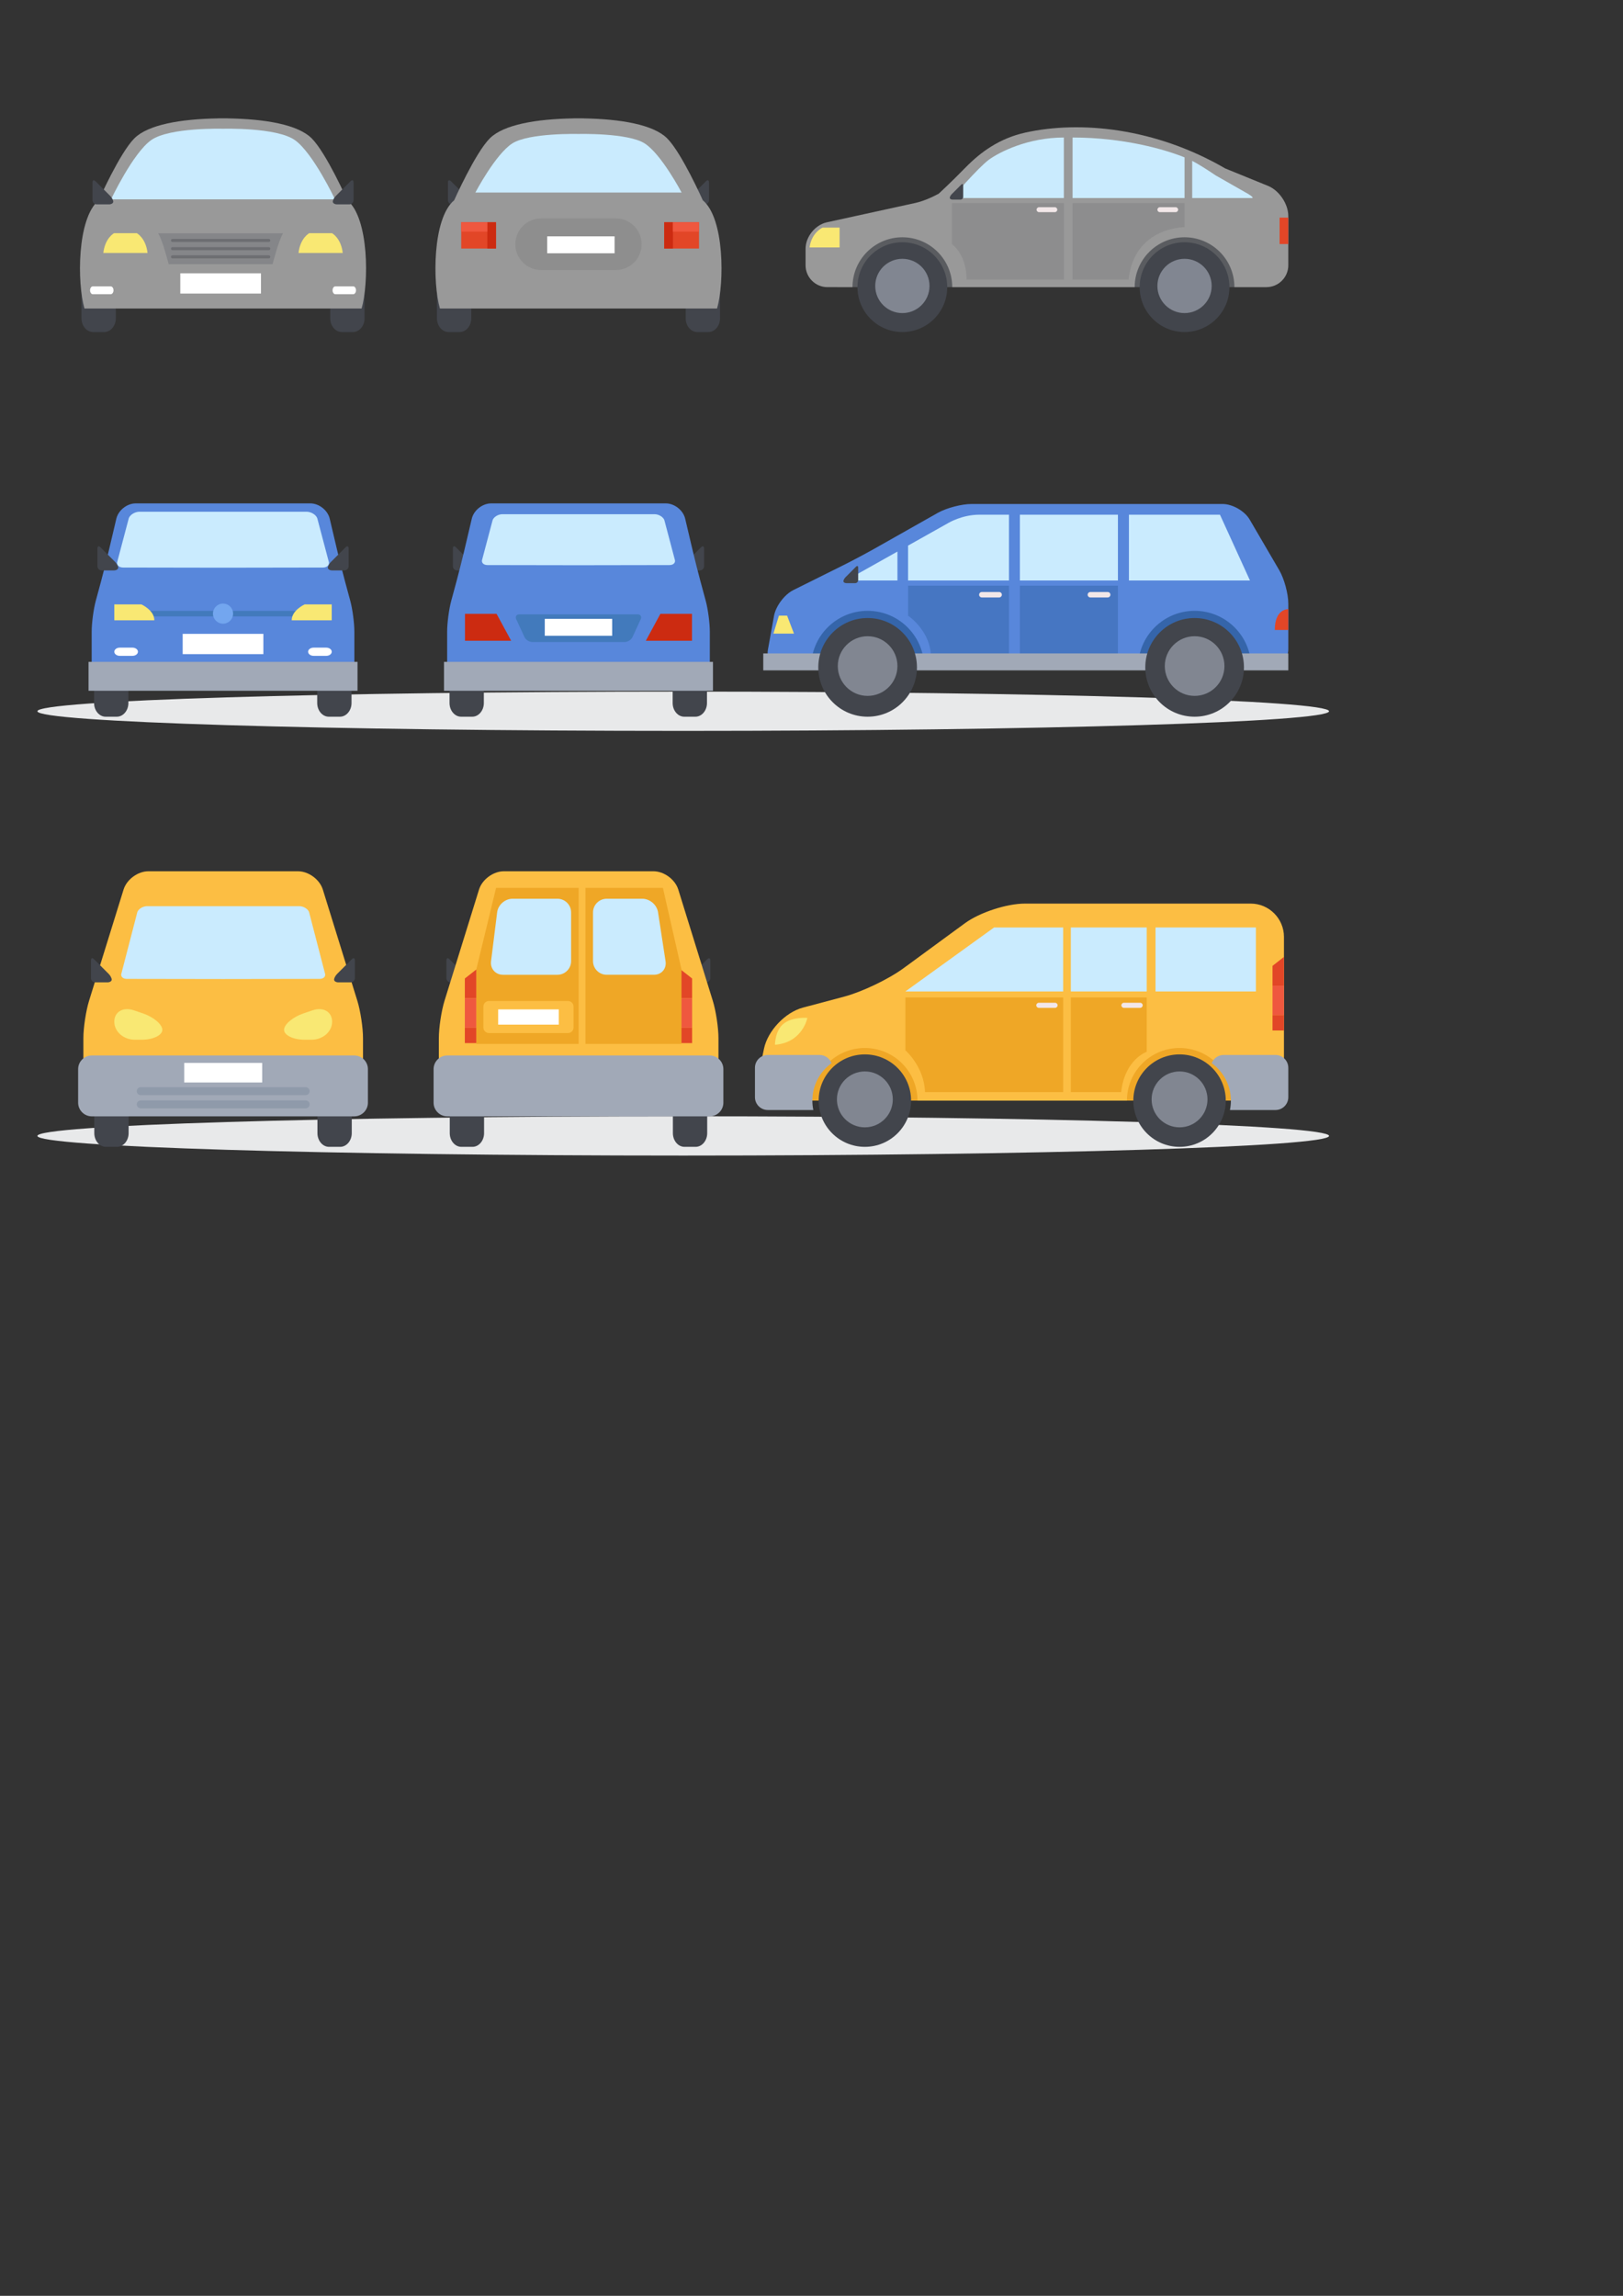 <?xml version="1.0" encoding="UTF-8" standalone="no"?>
<!-- Created with Inkscape (http://www.inkscape.org/) -->

<svg
   width="210mm"
   height="297mm"
   viewBox="0 0 210 297"
   version="1.1"
   id="svg1"
   xml:space="preserve"
   inkscape:version="1.4.2 (ebf0e940, 2025-05-08)"
   sodipodi:docname="cars.svg"
   xmlns:inkscape="http://www.inkscape.org/namespaces/inkscape"
   xmlns:sodipodi="http://sodipodi.sourceforge.net/DTD/sodipodi-0.dtd"
   xmlns="http://www.w3.org/2000/svg"
   xmlns:svg="http://www.w3.org/2000/svg"><rect x="0" y="0" width="210" height="297" fill="#333333" stroke="none"/><sodipodi:namedview
     id="namedview1"
     pagecolor="#ffffff"
     bordercolor="#000000"
     borderopacity="0.25"
     inkscape:showpageshadow="2"
     inkscape:pageopacity="0.0"
     inkscape:pagecheckerboard="0"
     inkscape:deskcolor="#d1d1d1"
     inkscape:document-units="mm"
     inkscape:zoom="0.89887065"
     inkscape:cx="770.41118"
     inkscape:cy="443.89034"
     inkscape:window-width="2272"
     inkscape:window-height="1057"
     inkscape:window-x="2106"
     inkscape:window-y="99"
     inkscape:window-maximized="0"
     inkscape:current-layer="group-R5"><inkscape:page
       x="0"
       y="0"
       width="210"
       height="297"
       id="page1"
       margin="0"
       bleed="0" /><inkscape:page
       x="220"
       y="0"
       width="176.389"
       height="176.389"
       id="page2"
       margin="0"
       bleed="0" /></sodipodi:namedview><defs
     id="defs1" /><g
     inkscape:label="Ebene 1"
     inkscape:groupmode="layer"
     id="layer1" /><g
     id="g1"
     inkscape:groupmode="layer"
     inkscape:label="1"
     transform="matrix(0.265,0,0,0.265,220,0)"><g
       id="group-R5"><path
         id="path3"
         d="m 1771.21,217.102 c 0,-4.391 0.68,-8.141 2.03,-11.231 1.37,-3.082 3.23,-5.402 5.62,-6.961 2.38,-1.57 4.97,-2.359 7.78,-2.359 2.83,0 5.43,0.738 7.81,2.238 2.35,1.473 4.22,3.762 5.63,6.832 1.41,3.051 2.11,6.899 2.11,11.481 0,4.32 -0.7,8.039 -2.11,11.128 -1.41,3.11 -3.3,5.481 -5.7,7.129 -2.4,1.641 -5,2.45 -7.87,2.45 -2.97,0 -5.61,-0.84 -7.95,-2.52 -2.34,-1.68 -4.15,-4.09 -5.43,-7.23 -1.29,-3.149 -1.92,-6.797 -1.92,-10.957 z m 31.87,-23.801 v 1.597 c -2.18,-2.476 -4.33,-4.527 -6.45,-6.066 -2.11,-1.582 -4.4,-2.773 -6.88,-3.57 -2.46,-0.84 -5.17,-1.223 -8.1,-1.223 -3.88,0 -7.48,0.813 -10.77,2.449 -3.32,1.641 -6.17,4.004 -8.59,7.051 -2.41,3.031 -4.24,6.613 -5.49,10.75 -1.25,4.102 -1.87,8.563 -1.87,13.352 0,10.121 2.48,18.019 7.42,23.691 4.95,5.637 11.47,8.477 19.53,8.477 4.67,0 8.61,-0.797 11.82,-2.411 3.19,-1.597 6.32,-4.066 9.38,-7.378 v 23.921 c 0,3.329 0.65,5.829 1.98,7.539 1.33,1.692 3.22,2.551 5.67,2.551 2.45,0 4.35,-0.789 5.68,-2.34 1.31,-1.582 1.99,-3.882 1.99,-6.921 v -71.469 c 0,-3.09 -0.71,-5.403 -2.14,-6.949 -1.44,-1.543 -3.27,-2.313 -5.53,-2.313 -2.21,0 -4.04,0.793 -5.5,2.402 -1.44,1.598 -2.15,3.891 -2.15,6.86"
         style="fill:#3b3e3f;fill-opacity:1;fill-rule:nonzero;stroke:none"
         transform="matrix(0.133,0,0,-0.133,0,666.667)" /><path
         id="path4"
         d="m 1842.85,222.199 h 29.38 c -0.39,5.539 -1.9,9.692 -4.48,12.442 -2.59,2.75 -6,4.129 -10.25,4.129 -4.03,0 -7.35,-1.399 -9.94,-4.18 -2.59,-2.789 -4.16,-6.91 -4.71,-12.391 z M 1874.53,213 h -31.68 c 0.03,-3.68 0.76,-6.93 2.22,-9.73 1.44,-2.809 3.37,-4.938 5.76,-6.348 2.39,-1.43 5.03,-2.141 7.92,-2.141 1.95,0 3.71,0.219 5.31,0.68 1.61,0.461 3.17,1.168 4.67,2.141 1.5,0.968 2.89,2.007 4.14,3.109 1.27,1.121 2.91,2.621 4.94,4.519 0.82,0.719 2.01,1.071 3.56,1.071 1.66,0 3.01,-0.461 4.03,-1.379 1.03,-0.91 1.55,-2.192 1.55,-3.863 0,-1.45 -0.57,-3.161 -1.72,-5.118 -1.17,-1.972 -2.89,-3.839 -5.2,-5.64 -2.32,-1.809 -5.21,-3.289 -8.72,-4.469 -3.5,-1.203 -7.52,-1.793 -12.08,-1.793 -10.42,0 -18.51,2.973 -24.29,8.902 -5.76,5.938 -8.65,13.981 -8.65,24.161 0,4.789 0.7,9.238 2.13,13.328 1.42,4.09 3.49,7.609 6.23,10.531 2.73,2.941 6.09,5.18 10.1,6.738 3.99,1.571 8.42,2.352 13.3,2.352 6.33,0 11.75,-1.34 16.28,-4.012 4.54,-2.668 7.94,-6.129 10.18,-10.359 2.26,-4.219 3.39,-8.551 3.39,-12.93 0,-4.102 -1.16,-6.719 -3.5,-7.941 -2.33,-1.207 -5.63,-1.809 -9.87,-1.809"
         style="fill:#3b3e3f;fill-opacity:1;fill-rule:nonzero;stroke:none"
         transform="matrix(0.133,0,0,-0.133,0,666.667)" /><path
         id="path5"
         d="m 1948.38,205.23 c 0,-4.468 -1.08,-8.3 -3.26,-11.48 -2.17,-3.191 -5.39,-5.621 -9.65,-7.262 -4.26,-1.636 -9.43,-2.449 -15.53,-2.449 -5.8,0 -10.8,0.891 -14.94,2.68 -4.16,1.761 -7.23,3.992 -9.22,6.66 -1.97,2.68 -2.96,5.359 -2.96,8.062 0,1.778 0.62,3.301 1.91,4.559 1.26,1.27 2.87,1.898 4.8,1.898 1.7,0 2.99,-0.418 3.91,-1.257 0.92,-0.821 1.78,-2 2.61,-3.493 1.66,-2.898 3.66,-5.027 5.98,-6.476 2.32,-1.41 5.47,-2.133 9.47,-2.133 3.25,0 5.9,0.731 7.97,2.172 2.09,1.449 3.13,3.098 3.13,4.949 0,2.86 -1.08,4.922 -3.24,6.238 -2.16,1.293 -5.71,2.563 -10.66,3.743 -5.57,1.379 -10.12,2.839 -13.62,4.379 -3.51,1.511 -6.3,3.511 -8.4,6.011 -2.1,2.489 -3.14,5.571 -3.14,9.199 0,3.239 0.95,6.309 2.9,9.211 1.94,2.879 4.81,5.18 8.59,6.911 3.78,1.707 8.33,2.578 13.67,2.578 4.2,0 7.98,-0.438 11.3,-1.321 3.35,-0.859 6.14,-2.027 8.38,-3.488 2.24,-1.461 3.94,-3.09 5.1,-4.883 1.18,-1.758 1.74,-3.496 1.74,-5.207 0,-1.859 -0.61,-3.383 -1.84,-4.582 -1.25,-1.168 -3.03,-1.789 -5.33,-1.789 -1.66,0 -3.07,0.481 -4.24,1.449 -1.17,0.93 -2.5,2.371 -4.01,4.262 -1.23,1.59 -2.67,2.859 -4.32,3.809 -1.67,0.949 -3.92,1.41 -6.78,1.41 -2.93,0 -5.36,-0.61 -7.29,-1.86 -1.95,-1.261 -2.91,-2.8 -2.91,-4.648 0,-1.711 0.7,-3.113 2.13,-4.18 1.42,-1.121 3.33,-2.023 5.77,-2.722 2.4,-0.711 5.72,-1.578 9.97,-2.61 5.02,-1.23 9.12,-2.691 12.3,-4.39 3.19,-1.692 5.61,-3.711 7.26,-6.032 1.63,-2.316 2.45,-4.949 2.45,-7.918"
         style="fill:#3b3e3f;fill-opacity:1;fill-rule:nonzero;stroke:none"
         transform="matrix(0.133,0,0,-0.133,0,666.667)" /><path
         id="path6"
         d="m 1972.95,240.73 v -46.839 c 0,-3.25 -0.76,-5.7 -2.31,-7.371 -1.55,-1.661 -3.5,-2.481 -5.87,-2.481 -2.39,0 -4.32,0.832 -5.81,2.551 -1.48,1.699 -2.2,4.129 -2.2,7.301 v 46.347 c 0,3.223 0.72,5.633 2.2,7.262 1.49,1.609 3.42,2.43 5.81,2.43 2.37,0 4.32,-0.821 5.87,-2.43 1.55,-1.629 2.31,-3.891 2.31,-6.77 z m -8.01,16.731 c -2.25,0 -4.19,0.699 -5.78,2.078 -1.62,1.383 -2.4,3.34 -2.4,5.883 0,2.289 0.81,4.18 2.44,5.66 1.65,1.5 3.57,2.238 5.74,2.238 2.1,0 3.96,-0.668 5.58,-2.031 1.63,-1.34 2.43,-3.289 2.43,-5.867 0,-2.492 -0.8,-4.43 -2.38,-5.84 -1.58,-1.41 -3.46,-2.121 -5.63,-2.121"
         style="fill:#3b3e3f;fill-opacity:1;fill-rule:nonzero;stroke:none"
         transform="matrix(0.133,0,0,-0.133,0,666.667)" /><path
         id="path7"
         d="m 1996.99,217.512 c 0,-6.563 1.43,-11.532 4.31,-14.883 2.86,-3.379 6.57,-5.059 11.12,-5.059 2.7,0 5.24,0.731 7.62,2.172 2.4,1.438 4.35,3.629 5.87,6.528 1.48,2.902 2.23,6.441 2.23,10.601 0,6.609 -1.44,11.75 -4.35,15.418 -2.91,3.68 -6.74,5.52 -11.49,5.52 -4.63,0 -8.34,-1.77 -11.13,-5.278 -2.79,-3.519 -4.18,-8.531 -4.18,-15.019 z m 46.96,20.547 v -47.067 c 0,-5.39 -0.58,-10.031 -1.74,-13.902 -1.14,-3.879 -2.97,-7.09 -5.51,-9.621 -2.53,-2.52 -5.86,-4.41 -9.94,-5.629 -4.09,-1.231 -9.2,-1.84 -15.29,-1.84 -5.57,0 -10.57,0.77 -14.97,2.332 -4.37,1.59 -7.75,3.598 -10.13,6.066 -2.39,2.473 -3.57,5.012 -3.57,7.622 0,1.98 0.68,3.601 2.01,4.839 1.34,1.25 2.98,1.871 4.88,1.871 2.36,0 4.45,-1.05 6.23,-3.148 0.88,-1.051 1.76,-2.141 2.7,-3.223 0.93,-1.121 1.97,-2.027 3.09,-2.808 1.12,-0.77 2.48,-1.34 4.06,-1.719 1.57,-0.371 3.41,-0.551 5.46,-0.551 4.2,0 7.46,0.59 9.77,1.75 2.32,1.16 3.94,2.789 4.87,4.891 0.93,2.09 1.47,4.34 1.63,6.738 0.16,2.399 0.27,6.25 0.36,11.551 -2.51,-3.492 -5.38,-6.141 -8.64,-7.961 -3.26,-1.809 -7.16,-2.73 -11.66,-2.73 -5.42,0 -10.16,1.378 -14.22,4.16 -4.06,2.769 -7.19,6.652 -9.36,11.64 -2.16,4.981 -3.26,10.739 -3.26,17.262 0,4.859 0.67,9.27 1.99,13.18 1.33,3.918 3.22,7.218 5.67,9.918 2.45,2.691 5.29,4.711 8.48,6.07 3.22,1.379 6.73,2.059 10.57,2.059 4.59,0 8.58,-0.887 11.95,-2.629 3.35,-1.77 6.48,-4.528 9.37,-8.289 v 2.191 c 0,2.82 0.68,4.977 2.07,6.539 1.4,1.527 3.17,2.309 5.35,2.309 3.13,0 5.2,-1.02 6.22,-3.059 1.05,-2.039 1.56,-4.992 1.56,-8.812"
         style="fill:#3b3e3f;fill-opacity:1;fill-rule:nonzero;stroke:none"
         transform="matrix(0.133,0,0,-0.133,0,666.667)" /><path
         id="path8"
         d="M 2069.71,240.961 V 239 c 2.84,3.762 5.95,6.539 9.34,8.289 3.39,1.75 7.27,2.641 11.65,2.641 4.28,0 8.11,-0.942 11.47,-2.789 3.36,-1.871 5.89,-4.489 7.54,-7.879 1.07,-2 1.76,-4.133 2.07,-6.43 0.31,-2.293 0.49,-5.223 0.49,-8.801 v -30.14 c 0,-3.25 -0.75,-5.7 -2.23,-7.371 -1.49,-1.661 -3.42,-2.481 -5.78,-2.481 -2.42,0 -4.38,0.832 -5.88,2.551 -1.52,1.699 -2.27,4.129 -2.27,7.301 v 27.019 c 0,5.328 -0.74,9.41 -2.22,12.238 -1.49,2.844 -4.44,4.262 -8.88,4.262 -2.88,0 -5.52,-0.871 -7.88,-2.601 -2.38,-1.7 -4.13,-4.079 -5.24,-7.09 -0.78,-2.41 -1.19,-6.91 -1.19,-13.528 v -20.3 c 0,-3.27 -0.76,-5.762 -2.28,-7.403 -1.51,-1.636 -3.49,-2.449 -5.89,-2.449 -2.35,0 -4.27,0.832 -5.77,2.551 -1.5,1.699 -2.25,4.129 -2.25,7.301 v 46.839 c 0,3.09 0.67,5.399 2.01,6.93 1.34,1.512 3.19,2.27 5.51,2.27 1.44,0 2.73,-0.328 3.88,-1.008 1.13,-0.68 2.06,-1.68 2.75,-3.031 0.71,-1.34 1.05,-2.993 1.05,-4.93"
         style="fill:#3b3e3f;fill-opacity:1;fill-rule:nonzero;stroke:none"
         transform="matrix(0.133,0,0,-0.133,0,666.667)" /><path
         id="path9"
         d="m 2136.6,222.199 h 29.38 c -0.39,5.539 -1.9,9.692 -4.48,12.442 -2.59,2.75 -6,4.129 -10.25,4.129 -4.03,0 -7.35,-1.399 -9.94,-4.18 -2.59,-2.789 -4.16,-6.91 -4.71,-12.391 z M 2168.28,213 h -31.68 c 0.03,-3.68 0.78,-6.93 2.22,-9.73 1.45,-2.809 3.37,-4.938 5.76,-6.348 2.39,-1.43 5.03,-2.141 7.92,-2.141 1.95,0 3.71,0.219 5.33,0.68 1.58,0.461 3.15,1.168 4.65,2.141 1.5,0.968 2.87,2.007 4.16,3.109 1.25,1.121 2.91,2.621 4.92,4.519 0.82,0.719 2.01,1.071 3.56,1.071 1.66,0 3.01,-0.461 4.04,-1.379 1.04,-0.91 1.54,-2.192 1.54,-3.863 0,-1.45 -0.57,-3.161 -1.72,-5.118 -1.15,-1.972 -2.89,-3.839 -5.2,-5.64 -2.32,-1.809 -5.21,-3.289 -8.72,-4.469 -3.5,-1.203 -7.52,-1.793 -12.08,-1.793 -10.42,0 -18.51,2.973 -24.28,8.902 -5.78,5.938 -8.66,13.981 -8.66,24.161 0,4.789 0.7,9.238 2.13,13.328 1.42,4.09 3.49,7.609 6.24,10.531 2.72,2.941 6.08,5.18 10.09,6.738 3.99,1.571 8.42,2.352 13.3,2.352 6.33,0 11.75,-1.34 16.28,-4.012 4.54,-2.668 7.94,-6.129 10.19,-10.359 2.25,-4.219 3.38,-8.551 3.38,-12.93 0,-4.102 -1.16,-6.719 -3.51,-7.941 -2.32,-1.207 -5.6,-1.809 -9.86,-1.809"
         style="fill:#3b3e3f;fill-opacity:1;fill-rule:nonzero;stroke:none"
         transform="matrix(0.133,0,0,-0.133,0,666.667)" /><path
         id="path10"
         d="m 2202.48,217.102 c 0,-4.391 0.68,-8.141 2.05,-11.231 1.35,-3.082 3.23,-5.402 5.62,-6.961 2.36,-1.57 4.95,-2.359 7.76,-2.359 2.85,0 5.45,0.738 7.81,2.238 2.36,1.473 4.24,3.762 5.65,6.832 1.39,3.051 2.09,6.899 2.09,11.481 0,4.32 -0.7,8.039 -2.09,11.128 -1.41,3.11 -3.31,5.481 -5.71,7.129 -2.4,1.641 -5.02,2.45 -7.87,2.45 -2.97,0 -5.62,-0.84 -7.95,-2.52 -2.33,-1.68 -4.15,-4.09 -5.44,-7.23 -1.29,-3.149 -1.92,-6.797 -1.92,-10.957 z m 31.88,-23.801 v 1.597 c -2.17,-2.476 -4.33,-4.527 -6.44,-6.066 -2.12,-1.582 -4.42,-2.773 -6.88,-3.57 -2.49,-0.84 -5.18,-1.223 -8.11,-1.223 -3.89,0 -7.48,0.813 -10.78,2.449 -3.3,1.641 -6.17,4.004 -8.58,7.051 -2.41,3.031 -4.23,6.613 -5.48,10.75 -1.25,4.102 -1.87,8.563 -1.87,13.352 0,10.121 2.47,18.019 7.41,23.691 4.95,5.637 11.47,8.477 19.53,8.477 4.67,0 8.62,-0.797 11.82,-2.411 3.2,-1.597 6.33,-4.066 9.38,-7.378 v 23.921 c 0,3.329 0.66,5.829 1.98,7.539 1.34,1.692 3.23,2.551 5.67,2.551 2.46,0 4.34,-0.789 5.67,-2.34 1.33,-1.582 1.99,-3.882 1.99,-6.921 v -71.469 c 0,-3.09 -0.71,-5.403 -2.13,-6.949 -1.44,-1.543 -3.26,-2.313 -5.53,-2.313 -2.22,0 -4.04,0.793 -5.49,2.402 -1.45,1.598 -2.16,3.891 -2.16,6.86"
         style="fill:#3b3e3f;fill-opacity:1;fill-rule:nonzero;stroke:none"
         transform="matrix(0.133,0,0,-0.133,0,666.667)" /><path
         id="path11"
         d="m 2301.37,216.621 c 0,-6.441 1.46,-11.402 4.42,-14.851 2.94,-3.469 6.81,-5.219 11.6,-5.219 4.07,0 7.59,1.769 10.54,5.32 2.95,3.539 4.42,8.621 4.42,15.231 0,4.277 -0.61,7.949 -1.84,11.039 -1.22,3.089 -2.97,5.468 -5.22,7.148 -2.25,1.68 -4.9,2.52 -7.9,2.52 -3.08,0 -5.85,-0.84 -8.25,-2.52 -2.42,-1.68 -4.32,-4.109 -5.7,-7.289 -1.39,-3.191 -2.07,-6.98 -2.07,-11.379 z m -0.78,48.149 v -24.75 c 3.04,3.16 6.15,5.601 9.33,7.269 3.16,1.68 7.07,2.52 11.74,2.52 5.39,0 10.1,-1.27 14.17,-3.809 4.05,-2.57 7.19,-6.27 9.43,-11.121 2.24,-4.848 3.35,-10.59 3.35,-17.238 0,-4.922 -0.61,-9.411 -1.85,-13.512 -1.26,-4.098 -3.07,-7.649 -5.44,-10.649 -2.37,-3 -5.27,-5.351 -8.64,-6.992 -3.38,-1.636 -7.11,-2.449 -11.2,-2.449 -2.49,0 -4.83,0.301 -7.03,0.891 -2.19,0.59 -4.06,1.371 -5.61,2.351 -1.54,0.961 -2.86,1.961 -3.94,2.981 -1.09,1.027 -2.54,2.578 -4.31,4.636 v -1.597 c 0,-3.051 -0.73,-5.352 -2.2,-6.93 -1.46,-1.562 -3.32,-2.332 -5.58,-2.332 -2.29,0 -4.12,0.77 -5.48,2.332 -1.37,1.578 -2.06,3.879 -2.06,6.93 v 70.75 c 0,3.289 0.67,5.781 1.99,7.449 1.32,1.691 3.18,2.531 5.55,2.531 2.5,0 4.42,-0.812 5.76,-2.41 1.34,-1.601 2.02,-3.883 2.02,-6.851"
         style="fill:#3b3e3f;fill-opacity:1;fill-rule:nonzero;stroke:none"
         transform="matrix(0.133,0,0,-0.133,0,666.667)" /><path
         id="path12"
         d="m 2369.63,182.012 1.47,3.629 -19.95,50.218 c -1.21,2.879 -1.83,4.993 -1.83,6.301 0,1.379 0.37,2.66 1.07,3.852 0.72,1.187 1.7,2.136 2.94,2.847 1.25,0.723 2.54,1.071 3.89,1.071 2.33,0 4.1,-0.739 5.28,-2.231 1.19,-1.48 2.23,-3.597 3.14,-6.367 l 13.72,-39.891 13,37.098 c 1.02,2.992 1.97,5.363 2.8,7.063 0.83,1.687 1.7,2.847 2.63,3.429 0.92,0.598 2.25,0.899 3.95,0.899 1.24,0 2.42,-0.321 3.53,-0.989 1.13,-0.64 2.01,-1.531 2.62,-2.632 0.61,-1.11 0.92,-2.27 0.92,-3.508 -0.17,-0.742 -0.41,-1.809 -0.78,-3.211 -0.35,-1.379 -0.78,-2.789 -1.3,-4.211 l -21.13,-55.32 c -1.82,-4.86 -3.61,-8.68 -5.35,-11.45 -1.74,-2.757 -4.04,-4.91 -6.91,-6.367 -2.87,-1.5 -6.74,-2.242 -11.61,-2.242 -4.75,0 -8.31,0.512 -10.68,1.531 -2.38,1.039 -3.57,2.91 -3.57,5.649 0,1.859 0.57,3.289 1.7,4.289 1.13,1.019 2.79,1.531 5.01,1.531 l 2.57,-0.359 c 1.01,-0.243 1.91,-0.36 2.65,-0.36 1.86,0 3.33,0.27 4.4,0.84 1.07,0.539 2.03,1.508 2.87,2.879 0.86,1.34 1.84,3.371 2.95,6.012"
         style="fill:#3b3e3f;fill-opacity:1;fill-rule:nonzero;stroke:none"
         transform="matrix(0.133,0,0,-0.133,0,666.667)" /><path
         id="path13"
         d="m 2604.39,248.539 h 3.87 v 4.852 c 0,5.089 0.63,9.109 1.92,12.109 1.28,3 3.46,5.16 6.55,6.52 3.06,1.359 7.25,2.05 12.6,2.05 9.49,0 14.2,-2.289 14.2,-6.968 0,-1.481 -0.5,-2.77 -1.51,-3.832 -0.96,-1.059 -2.14,-1.61 -3.48,-1.61 -0.63,0 -1.73,0.121 -3.3,0.379 -1.48,0.203 -2.82,0.34 -3.89,0.34 -2.92,0 -4.79,-0.879 -5.65,-2.59 -0.8,-1.73 -1.23,-4.168 -1.23,-7.41 v -3.84 h 3.96 c 6.19,0 9.25,-1.867 9.25,-5.617 0,-2.613 -0.8,-4.313 -2.46,-5.024 -1.63,-0.707 -3.88,-1.058 -6.79,-1.058 h -3.96 v -42.949 c 0,-3.2 -0.76,-5.629 -2.3,-7.301 -1.52,-1.719 -3.47,-2.539 -5.9,-2.539 -2.3,0 -4.18,0.82 -5.73,2.539 -1.54,1.672 -2.28,4.101 -2.28,7.301 v 42.949 h -4.46 c -2.42,0 -4.27,0.512 -5.59,1.64 -1.3,1.059 -1.96,2.481 -1.96,4.231 0,3.891 2.71,5.828 8.14,5.828"
         style="fill:#3b3e3f;fill-opacity:1;fill-rule:nonzero;stroke:none"
         transform="matrix(0.133,0,0,-0.133,0,666.667)" /><path
         id="path14"
         d="m 2657.45,207.441 v -13.55 c 0,-3.27 -0.82,-5.762 -2.33,-7.379 -1.55,-1.66 -3.5,-2.461 -5.86,-2.461 -2.38,0 -4.3,0.808 -5.79,2.508 -1.48,1.64 -2.26,4.089 -2.26,7.332 v 45.14 c 0,7.289 2.63,10.93 7.89,10.93 2.72,0 4.63,-0.852 5.83,-2.563 1.18,-1.699 1.85,-4.207 1.98,-7.539 1.92,3.332 3.91,5.84 5.93,7.539 2.08,1.711 4.77,2.563 8.19,2.563 3.42,0 6.68,-0.852 9.91,-2.563 3.21,-1.699 4.81,-3.968 4.81,-6.769 0,-1.957 -0.69,-3.617 -2.04,-4.887 -1.38,-1.301 -2.84,-1.953 -4.41,-1.953 -0.62,0 -2.06,0.402 -4.32,1.133 -2.28,0.707 -4.32,1.09 -6.02,1.09 -2.38,0 -4.33,-0.653 -5.83,-1.871 -1.51,-1.289 -2.69,-3.102 -3.52,-5.539 -0.81,-2.481 -1.38,-5.411 -1.71,-8.793 -0.31,-3.368 -0.45,-7.52 -0.45,-12.368"
         style="fill:#3b3e3f;fill-opacity:1;fill-rule:nonzero;stroke:none"
         transform="matrix(0.133,0,0,-0.133,0,666.667)" /><path
         id="path15"
         d="m 2700.24,222.242 h 29.39 c -0.39,5.52 -1.86,9.668 -4.46,12.406 -2.61,2.762 -5.99,4.133 -10.26,4.133 -4.03,0 -7.35,-1.39 -9.94,-4.191 -2.59,-2.781 -4.18,-6.891 -4.73,-12.348 m 31.72,-9.222 h -31.72 c 0.07,-3.668 0.8,-6.95 2.22,-9.739 1.48,-2.801 3.38,-4.922 5.78,-6.359 2.4,-1.422 5.03,-2.133 7.94,-2.133 1.93,0 3.69,0.211 5.3,0.703 1.59,0.438 3.16,1.156 4.65,2.137 1.52,0.953 2.88,1.992 4.16,3.121 1.26,1.09 2.91,2.602 4.94,4.488 0.84,0.723 2.03,1.094 3.55,1.094 1.67,0 3.01,-0.473 4.05,-1.391 1.04,-0.921 1.53,-2.179 1.53,-3.871 0,-1.449 -0.56,-3.172 -1.67,-5.101 -1.18,-2 -2.9,-3.86 -5.23,-5.668 -2.33,-1.77 -5.25,-3.289 -8.74,-4.461 -3.49,-1.192 -7.53,-1.789 -12.07,-1.789 -10.44,0 -18.52,2.961 -24.29,8.89 -5.78,5.95 -8.69,14.02 -8.69,24.168 0,4.789 0.73,9.25 2.17,13.34 1.41,4.121 3.49,7.61 6.24,10.551 2.71,2.941 6.06,5.172 10.08,6.73 3.98,1.579 8.41,2.352 13.3,2.352 6.32,0 11.75,-1.344 16.29,-4.043 4.51,-2.641 7.96,-6.109 10.18,-10.34 2.26,-4.238 3.38,-8.539 3.38,-12.961 0,-4.058 -1.17,-6.699 -3.5,-7.918 -2.33,-1.199 -5.62,-1.8 -9.85,-1.8"
         style="fill:#3b3e3f;fill-opacity:1;fill-rule:nonzero;stroke:none"
         transform="matrix(0.133,0,0,-0.133,0,666.667)" /><path
         id="path16"
         d="m 2767.68,222.242 h 29.37 c -0.39,5.52 -1.89,9.668 -4.45,12.406 -2.65,2.762 -6.03,4.133 -10.28,4.133 -4.04,0 -7.35,-1.39 -9.96,-4.191 -2.57,-2.781 -4.16,-6.891 -4.68,-12.348 m 31.7,-9.222 h -31.7 c 0.03,-3.668 0.78,-6.95 2.2,-9.739 1.46,-2.801 3.37,-4.922 5.76,-6.359 2.41,-1.422 5.03,-2.133 7.95,-2.133 1.93,0 3.7,0.211 5.28,0.703 1.63,0.438 3.16,1.156 4.68,2.137 1.52,0.953 2.89,1.992 4.16,3.121 1.24,1.09 2.9,2.602 4.93,4.488 0.84,0.723 2.03,1.094 3.54,1.094 1.69,0 3.02,-0.473 4.07,-1.391 1.03,-0.921 1.5,-2.179 1.5,-3.871 0,-1.449 -0.54,-3.172 -1.7,-5.101 -1.11,-2 -2.85,-3.86 -5.19,-5.668 -2.32,-1.77 -5.26,-3.289 -8.74,-4.461 -3.47,-1.192 -7.54,-1.789 -12.08,-1.789 -10.43,0 -18.48,2.961 -24.28,8.89 -5.79,5.95 -8.69,14.02 -8.69,24.168 0,4.789 0.73,9.25 2.18,13.34 1.42,4.121 3.49,7.61 6.22,10.551 2.73,2.941 6.09,5.172 10.08,6.73 3.99,1.579 8.46,2.352 13.31,2.352 6.31,0 11.74,-1.344 16.34,-4.043 4.5,-2.641 7.9,-6.109 10.13,-10.34 2.24,-4.238 3.4,-8.539 3.4,-12.961 0,-4.058 -1.2,-6.699 -3.5,-7.918 -2.35,-1.199 -5.63,-1.8 -9.85,-1.8"
         style="fill:#3b3e3f;fill-opacity:1;fill-rule:nonzero;stroke:none"
         transform="matrix(0.133,0,0,-0.133,0,666.667)" /><path
         id="path17"
         d="m 2866.65,217.289 c 0,4.281 -0.65,7.949 -1.96,11.031 -1.32,3.071 -3.12,5.418 -5.41,7.039 -2.3,1.653 -4.9,2.473 -7.7,2.473 -4.47,0 -8.24,-1.773 -11.32,-5.273 -3.06,-3.539 -4.62,-8.707 -4.62,-15.579 0,-6.41 1.53,-11.449 4.6,-15.039 3.05,-3.582 6.8,-5.371 11.34,-5.371 2.67,0 5.18,0.801 7.48,2.34 2.32,1.57 4.14,3.91 5.51,7.051 1.39,3.129 2.08,6.91 2.08,11.328 m -31.77,23.543 v -1.93 c 3.04,3.758 6.21,6.52 9.52,8.278 3.25,1.781 7,2.66 11.14,2.66 4.97,0 9.6,-1.301 13.8,-3.84 4.2,-2.602 7.49,-6.359 9.93,-11.301 2.44,-4.969 3.67,-10.82 3.67,-17.59 0,-4.968 -0.71,-9.578 -2.1,-13.757 -1.42,-4.172 -3.37,-7.672 -5.82,-10.493 -2.44,-2.808 -5.35,-5.019 -8.67,-6.539 -3.39,-1.511 -6.95,-2.269 -10.81,-2.269 -4.62,0 -8.53,0.929 -11.65,2.808 -3.14,1.813 -6.15,4.571 -9.01,8.141 v -24.328 c 0,-7.09 -2.6,-10.672 -7.78,-10.672 -3.07,0 -5.06,0.91 -6.07,2.738 -0.95,1.864 -1.47,4.524 -1.47,8.071 v 69.961 c 0,3.082 0.68,5.371 2.01,6.921 1.34,1.489 3.2,2.27 5.53,2.27 2.3,0 4.16,-0.781 5.61,-2.332 1.46,-1.59 2.17,-3.82 2.17,-6.797"
         style="fill:#3b3e3f;fill-opacity:1;fill-rule:nonzero;stroke:none"
         transform="matrix(0.133,0,0,-0.133,0,666.667)" /><path
         id="path18"
         d="m 2907.28,240.77 v -46.891 c 0,-3.231 -0.78,-5.68 -2.31,-7.32 -1.56,-1.7 -3.51,-2.508 -5.89,-2.508 -2.37,0 -4.28,0.82 -5.79,2.539 -1.47,1.719 -2.23,4.16 -2.23,7.289 v 46.422 c 0,3.191 0.76,5.59 2.23,7.219 1.51,1.652 3.42,2.441 5.79,2.441 2.38,0 4.33,-0.789 5.89,-2.441 1.53,-1.629 2.31,-3.899 2.31,-6.75 m -8.02,16.73 c -2.28,0 -4.19,0.719 -5.78,2.102 -1.62,1.398 -2.42,3.328 -2.42,5.847 0,2.313 0.82,4.18 2.48,5.68 1.64,1.48 3.54,2.23 5.72,2.23 2.13,0 3.96,-0.648 5.57,-1.98 1.63,-1.367 2.45,-3.348 2.45,-5.93 0,-2.488 -0.8,-4.437 -2.37,-5.847 -1.57,-1.383 -3.45,-2.102 -5.65,-2.102"
         style="fill:#3b3e3f;fill-opacity:1;fill-rule:nonzero;stroke:none"
         transform="matrix(0.133,0,0,-0.133,0,666.667)" /><path
         id="path19"
         d="m 2959.52,191.449 -14.27,23.531 -8.8,-8.289 V 193.77 c 0,-3.122 -0.82,-5.508 -2.48,-7.18 -1.61,-1.719 -3.54,-2.539 -5.66,-2.539 -2.49,0 -4.47,0.808 -5.89,2.508 -1.41,1.64 -2.14,4.089 -2.14,7.332 v 69.14 c 0,3.59 0.72,6.321 2.06,8.219 1.41,1.898 3.41,2.82 5.97,2.82 2.49,0 4.45,-0.859 5.94,-2.57 1.45,-1.699 2.2,-4.211 2.2,-7.512 V 224.66 l 18.23,19.129 c 2.25,2.359 3.95,4.012 5.15,4.871 1.2,0.871 2.64,1.301 4.32,1.301 2.04,0 3.71,-0.641 5.1,-1.93 1.33,-1.281 2,-2.902 2,-4.84 0,-2.371 -2.21,-5.55 -6.59,-9.5 l -8.61,-7.89 16.63,-26.141 c 1.2,-1.949 2.11,-3.398 2.63,-4.422 0.53,-0.988 0.82,-1.996 0.82,-2.886 0,-2.571 -0.72,-4.59 -2.13,-6.082 -1.41,-1.481 -3.27,-2.219 -5.52,-2.219 -1.99,0 -3.54,0.5 -4.6,1.597 -1.07,1.082 -2.54,3.024 -4.36,5.801"
         style="fill:#3b3e3f;fill-opacity:1;fill-rule:nonzero;stroke:none"
         transform="matrix(0.133,0,0,-0.133,0,666.667)" /><path
         id="path20"
         d="m 2994.76,184.051 c -2.46,0 -4.55,0.781 -6.34,2.39 -1.78,1.539 -2.69,3.77 -2.69,6.649 0,2.402 0.87,4.492 2.56,6.219 1.72,1.73 3.8,2.613 6.3,2.613 2.49,0 4.6,-0.883 6.4,-2.57 1.74,-1.723 2.63,-3.84 2.63,-6.262 0,-2.84 -0.89,-5.059 -2.63,-6.629 -1.8,-1.629 -3.87,-2.41 -6.23,-2.41"
         style="fill:#3b3e3f;fill-opacity:1;fill-rule:nonzero;stroke:none"
         transform="matrix(0.133,0,0,-0.133,0,666.667)" /><path
         id="path21"
         d="m 3075.36,204.109 c 0,-2.007 -0.6,-4.179 -1.82,-6.449 -1.19,-2.328 -3.04,-4.5 -5.53,-6.578 -2.46,-2.07 -5.57,-3.762 -9.34,-5.023 -3.76,-1.27 -8.02,-1.911 -12.7,-1.911 -10.03,0 -17.85,2.934 -23.48,8.75 -5.61,5.852 -8.41,13.684 -8.41,23.504 0,6.68 1.27,12.539 3.86,17.649 2.55,5.09 6.28,9.051 11.14,11.84 4.87,2.8 10.72,4.191 17.46,4.191 4.21,0 8.05,-0.613 11.58,-1.84 3.49,-1.23 6.45,-2.82 8.91,-4.75 2.42,-1.972 4.28,-4.023 5.56,-6.203 1.29,-2.199 1.92,-4.25 1.92,-6.168 0,-1.922 -0.7,-3.57 -2.15,-4.922 -1.46,-1.34 -3.22,-2.027 -5.23,-2.027 -1.37,0 -2.49,0.359 -3.38,1.039 -0.91,0.699 -1.9,1.809 -2.99,3.391 -2,2.988 -4.04,5.257 -6.24,6.75 -2.14,1.519 -4.87,2.257 -8.21,2.257 -4.76,0 -8.63,-1.867 -11.58,-5.617 -2.91,-3.711 -4.4,-8.871 -4.4,-15.344 0,-3.046 0.4,-5.867 1.15,-8.418 0.74,-2.539 1.82,-4.71 3.25,-6.511 1.44,-1.797 3.14,-3.16 5.16,-4.09 2.02,-0.969 4.26,-1.418 6.65,-1.418 3.26,0 6.05,0.75 8.36,2.258 2.35,1.5 4.39,3.801 6.16,6.883 0.98,1.828 2.05,3.23 3.19,4.269 1.14,1.027 2.55,1.57 4.22,1.57 1.97,0 3.62,-0.769 4.91,-2.261 1.32,-1.508 1.98,-3.121 1.98,-4.821"
         style="fill:#3b3e3f;fill-opacity:1;fill-rule:nonzero;stroke:none"
         transform="matrix(0.133,0,0,-0.133,0,666.667)" /><path
         id="path22"
         d="m 3129.03,216.98 c 0,6.61 -1.46,11.758 -4.35,15.43 -2.9,3.731 -6.83,5.559 -11.72,5.559 -3.18,0 -5.98,-0.828 -8.39,-2.457 -2.41,-1.641 -4.27,-4.051 -5.57,-7.293 -1.3,-3.199 -1.97,-6.949 -1.97,-11.239 0,-4.242 0.65,-7.91 1.93,-11.082 1.3,-3.187 3.14,-5.597 5.54,-7.289 2.4,-1.66 5.22,-2.527 8.46,-2.527 4.89,0 8.82,1.867 11.72,5.578 2.89,3.692 4.35,8.82 4.35,15.32 m 16.27,0 c 0,-4.8 -0.76,-9.269 -2.22,-13.371 -1.54,-4.07 -3.7,-7.57 -6.56,-10.488 -2.84,-2.91 -6.26,-5.16 -10.2,-6.73 -4,-1.559 -8.44,-2.352 -13.36,-2.352 -4.91,0 -9.34,0.793 -13.26,2.402 -3.9,1.539 -7.31,3.821 -10.16,6.75 -2.89,2.989 -5.06,6.469 -6.58,10.481 -1.43,4.039 -2.19,8.469 -2.19,13.308 0,4.918 0.77,9.422 2.24,13.489 1.51,4.101 3.69,7.59 6.49,10.472 2.82,2.879 6.22,5.098 10.2,6.688 4.02,1.551 8.43,2.332 13.26,2.332 4.89,0 9.35,-0.781 13.36,-2.379 3.98,-1.57 7.4,-3.844 10.27,-6.762 2.86,-2.961 5.03,-6.441 6.5,-10.441 1.46,-4.07 2.21,-8.5 2.21,-13.399"
         style="fill:#3b3e3f;fill-opacity:1;fill-rule:nonzero;stroke:none"
         transform="matrix(0.133,0,0,-0.133,0,666.667)" /><path
         id="path24"
         d="m 2452.72,220.922 -0.01,0.109 0.01,-0.109"
         style="fill:#3b3e3f;fill-opacity:1;fill-rule:nonzero;stroke:none"
         transform="matrix(0.133,0,0,-0.133,0,666.667)" /><path
         id="path25"
         d="m 2453.54,215.73 h 0.01 c -0.31,1.481 -0.54,2.942 -0.74,4.391 0.2,-1.473 0.43,-2.922 0.73,-4.391"
         style="fill:#3b3e3f;fill-opacity:1;fill-rule:nonzero;stroke:none"
         transform="matrix(0.133,0,0,-0.133,0,666.667)" /><path
         id="path26"
         d="m 2458.9,200.691 -0.09,0.207 0.09,-0.207"
         style="fill:#3b3e3f;fill-opacity:1;fill-rule:nonzero;stroke:none"
         transform="matrix(0.133,0,0,-0.133,0,666.667)" /><path
         id="path27"
         d="m 2458.38,201.699 -0.39,0.832 0.39,-0.832"
         style="fill:#3b3e3f;fill-opacity:1;fill-rule:nonzero;stroke:none"
         transform="matrix(0.133,0,0,-0.133,0,666.667)" /><path
         id="path28"
         d="m 2455.04,209.941 c 0.8,-2.5 1.76,-4.921 2.86,-7.23 -1.12,2.348 -2.06,4.777 -2.84,7.23 h -0.02"
         style="fill:#3b3e3f;fill-opacity:1;fill-rule:nonzero;stroke:none"
         transform="matrix(0.133,0,0,-0.133,0,666.667)" /><path
         id="path29"
         d="m 2515.46,283.012 c 3.13,0 5.44,-0.242 8.08,-0.692 l 0.77,4.782 c 0,0 -7.33,2.25 -16.95,1.449 l -0.76,2.597 c 2.99,0.633 5.25,3.293 5.25,6.473 0,3.629 -2.98,6.578 -6.62,6.578 -3.65,0 -6.6,-2.949 -6.6,-6.578 0,-3.18 2.25,-5.84 5.23,-6.473 l 0.85,-2.898 c -10.23,-1.398 -18.36,-5.391 -18.36,-5.391 l 1.44,-4.398 c 6.18,2.059 11.54,3.309 16.4,3.828 4.76,0.5 8.35,0.723 11.27,0.723"
         style="fill:#3b3e3f;fill-opacity:1;fill-rule:nonzero;stroke:none"
         transform="matrix(0.133,0,0,-0.133,0,666.667)" /><path
         id="path30"
         d="m 2458.78,258.91 0.03,0.051 0.7,0.879 -1.94,1.398 -3.06,2.242 c -0.15,-0.238 -4.96,-4.648 -8.75,-12.808 l -0.55,0.758 c -1.14,1.242 -2.73,1.871 -4.74,1.832 h -0.1 c -1.25,0 -2.11,0.418 -2.66,0.918 0.55,0.711 0.88,1.601 0.88,2.59 0,2.3 -1.87,4.171 -4.18,4.171 -2.3,0 -4.18,-1.871 -4.18,-4.171 0,-2.321 1.88,-4.18 4.18,-4.18 l 1.06,0.129 c 1.01,-1.149 2.64,-2.137 5.04,-2.09 1.23,0.012 2.13,-0.297 2.73,-0.981 l 1,-2.679 -0.03,-0.02 c -2.73,-7.429 -1.93,-16.679 -1.93,-16.679 l 6.6,-0.27 c 0.12,3.371 0.62,9.27 2.33,13.941 3.28,9.059 7.4,14.719 7.57,14.969"
         style="fill:#3b3e3f;fill-opacity:1;fill-rule:nonzero;stroke:none"
         transform="matrix(0.133,0,0,-0.133,0,666.667)" /><path
         id="path31"
         d="m 2572.95,277.5 c -2.3,0 -4.18,-1.879 -4.18,-4.191 l 0.15,-1.02 c -1.15,-1.039 -2.14,-2.68 -2.11,-5.07 0.02,-1.227 -0.3,-2.117 -0.96,-2.739 l -1.85,-0.878 c -4.92,6.898 -10.97,11.097 -10.97,11.097 l -4.75,-5.078 c 3.6,-3.262 7.25,-7.34 10.8,-12.441 2.46,-3.52 4.99,-8.071 7.1,-12.598 l 6.41,3.047 c 0,0 -2.92,7.223 -7.03,13.703 l 2.06,1.199 c 1.26,1.117 1.86,2.719 1.83,4.739 -0.02,1.289 0.41,2.171 0.92,2.761 0.72,-0.562 1.62,-0.89 2.58,-0.89 2.32,0 4.19,1.859 4.19,4.168 0,2.312 -1.87,4.191 -4.19,4.191"
         style="fill:#3b3e3f;fill-opacity:1;fill-rule:nonzero;stroke:none"
         transform="matrix(0.133,0,0,-0.133,0,666.667)" /><path
         id="path32"
         d="m 2556.36,219.969 c -8.82,-4.278 -23.31,-9.949 -42.4,-12.617 -7.5,-1.032 -14.74,-1.403 -21.43,-1.403 -8.69,0 -16.38,0.633 -22.27,1.383 -6.72,0.84 -11.98,1.887 -15.2,2.609 0.78,-2.453 1.72,-4.882 2.84,-7.23 l 0.09,-0.18 0.39,-0.832 0.43,-0.801 0.09,-0.207 c 1.89,-3.562 4.18,-6.839 6.76,-9.679 9,-9.84 18.17,-11.403 18.26,-11.422 l 0.14,-0.008 0.13,-0.043 c 0.09,-0.039 8.21,-2.668 20.58,-2.668 12.15,0 24.09,2.461 35.45,7.309 8.42,4.3 16.39,10.851 20.35,16.679 3.04,4.52 5.25,9.332 6.55,14.332 0.7,2.661 1.26,6.93 0.92,11.411 -2.47,-1.672 -6.39,-4.032 -11.68,-6.633"
         style="fill:#3b3e3f;fill-opacity:1;fill-rule:nonzero;stroke:none"
         transform="matrix(0.133,0,0,-0.133,0,666.667)" /><path
         id="path33"
         d="m 2486.78,261.422 c 9.73,0 17.61,-7.883 17.61,-17.613 0,-9.727 -7.88,-17.59 -17.61,-17.59 -9.72,0 -17.59,7.863 -17.59,17.59 0,9.73 7.87,17.613 17.59,17.613 z m 51.51,-0.43 c 6.01,0 10.91,-4.902 10.91,-10.902 0,-6.02 -4.9,-10.899 -10.91,-10.899 -6,0 -10.88,4.879 -10.88,10.899 0,6 4.88,10.902 10.88,10.902 z m -76.69,-4.172 c -0.25,-0.379 -4.06,-5.789 -7.09,-14.09 -2.24,-6.218 -2.15,-15.269 -2.15,-15.359 v -0.039 c 0,-2.121 0.12,-4.211 0.35,-6.301 l 0.01,-0.109 0.09,-0.801 c 0.2,-1.449 0.43,-2.91 0.74,-4.391 4.38,-1.109 30.49,-7.199 59.68,-3.14 18.3,2.562 32.2,7.961 40.63,12.051 7.01,3.398 11.51,6.468 13.24,7.738 -1.73,6.422 -6.5,16.512 -10.88,22.801 -12.55,17.902 -26.05,22.492 -32.99,23.629 -2.65,0.433 -4.77,0.691 -7.77,0.691 -2.8,0 -6.27,-0.23 -10.89,-0.719 -4.65,-0.48 -9.82,-1.699 -15.84,-3.73 -8.42,-2.809 -16.03,-7.242 -22.04,-12.781 l -0.21,-0.2 c -0.87,-0.832 -2.73,-2.539 -4.88,-5.25"
         style="fill:#3b3e3f;fill-opacity:1;fill-rule:nonzero;stroke:none"
         transform="matrix(0.133,0,0,-0.133,0,666.667)" /><path
         id="path34"
         d="m -181.264,554.526 c 0,5.293 -141.18,9.587 -315.333,9.587 -174.153,0 -315.333,-4.294 -315.333,-9.587 0,-5.295 141.18,-9.587 315.333,-9.587 174.153,0 315.333,4.292 315.333,9.587"
         style="fill:#e8e9ea;fill-opacity:1;fill-rule:nonzero;stroke:none;stroke-width:0.133" /><path
         id="path35"
         d="m -181.264,347.212 c 0,5.295 -141.18,9.588 -315.333,9.588 -174.153,0 -315.333,-4.293 -315.333,-9.588 0,-5.295 141.18,-9.585 315.333,-9.585 174.153,0 315.333,4.291 315.333,9.585"
         style="fill:#e8e9ea;fill-opacity:1;fill-rule:nonzero;stroke:none;stroke-width:0.133" /><path
         id="path37"
         d="m -211.826,140.179 h -209.585 v -27.491 h 209.585 V 140.179"
         style="fill:#5a5c60;fill-opacity:1;fill-rule:nonzero;stroke:none;stroke-width:0.133" /><path
         id="path38"
         d="m -211.04,90.752 -20.899,-8.515 c -34.145,-19.855 -70.965,-23.476 -97.779,-17.471 -12.601,2.823 -21.721,9.559 -28.875,16.848 -8.128,8.284 -13.237,12.919 -13.273,12.953 -3.805,2.055 -7.995,3.764 -11.32,4.492 l -43.256,9.463 c -5.732,1.252 -10.421,7.079 -10.421,12.945 v 8.044 c 0,5.867 4.801,10.667 10.667,10.667 h 12.249 c 0,-13.447 10.901,-24.348 24.349,-24.348 13.448,0 24.349,10.901 24.349,24.348 h 89.08 c 0,-13.447 10.901,-24.348 24.349,-24.348 13.445,0 24.347,10.901 24.347,24.348 h 15.645 c 5.868,0 10.667,-4.8 10.667,-10.667 v -24.068 c 0,-5.867 -4.445,-12.477 -9.88,-14.692"
         style="fill:#999999;fill-opacity:1;fill-rule:nonzero;stroke:none;stroke-width:0.133" /><path
         id="path39"
         d="m -411.513,140.179 c 0,12.104 9.812,21.917 21.916,21.917 12.104,0 21.917,-9.813 21.917,-21.917 0,-12.104 -9.813,-21.916 -21.917,-21.916 -12.104,0 -21.916,9.812 -21.916,21.916"
         style="fill:#42454c;fill-opacity:1;fill-rule:nonzero;stroke:none;stroke-width:0.133" /><path
         id="path40"
         d="m -402.846,139.596 c 0,7.317 5.932,13.249 13.249,13.249 7.317,0 13.251,-5.932 13.251,-13.249 0,-7.319 -5.933,-13.251 -13.251,-13.251 -7.317,0 -13.249,5.932 -13.249,13.251"
         style="fill:#818691;fill-opacity:1;fill-rule:nonzero;stroke:none;stroke-width:0.133" /><path
         id="path41"
         d="m -273.736,140.179 c 0,12.104 9.813,21.917 21.917,21.917 12.104,0 21.916,-9.813 21.916,-21.917 0,-12.104 -9.812,-21.916 -21.916,-21.916 -12.104,0 -21.917,9.812 -21.917,21.916"
         style="fill:#42454c;fill-opacity:1;fill-rule:nonzero;stroke:none;stroke-width:0.133" /><path
         id="path42"
         d="m -265.069,139.596 c 0,7.317 5.933,13.249 13.251,13.249 7.317,0 13.249,-5.932 13.249,-13.249 0,-7.319 -5.932,-13.251 -13.249,-13.251 -7.317,0 -13.251,5.932 -13.251,13.251"
         style="fill:#818691;fill-opacity:1;fill-rule:nonzero;stroke:none;stroke-width:0.133" /><path
         id="path43"
         d="m -365.412,99.132 h 54.667 v 37.333 h -47.555 c 0,0 0.667,-11.111 -7.112,-17.333 V 99.132"
         style="fill:#8d8d8e;fill-opacity:1;fill-rule:nonzero;stroke:none;stroke-width:0.133" /><path
         id="path44"
         d="m -324.069,102.364 c 0,0.668 0.543,1.209 1.212,1.209 h 7.695 c 0.669,0 1.208,-0.541 1.208,-1.209 0,-0.668 -0.539,-1.209 -1.208,-1.209 h -7.695 c -0.669,0 -1.212,0.541 -1.212,1.209"
         style="fill:#f2e7e8;fill-opacity:1;fill-rule:nonzero;stroke:none;stroke-width:0.133" /><path
         id="path45"
         d="m -306.485,99.132 h 54.667 V 110.911 c 0,0 -24.481,-0.223 -27.333,25.555 H -306.485 V 99.132"
         style="fill:#8d8d8e;fill-opacity:1;fill-rule:nonzero;stroke:none;stroke-width:0.133" /><path
         id="path46"
         d="m -265.069,102.364 c 0,0.668 0.543,1.209 1.209,1.209 h 7.697 c 0.667,0 1.208,-0.541 1.208,-1.209 0,-0.668 -0.541,-1.209 -1.208,-1.209 h -7.697 c -0.667,0 -1.209,0.541 -1.209,1.209"
         style="fill:#f2e7e8;fill-opacity:1;fill-rule:nonzero;stroke:none;stroke-width:0.133" /><path
         id="path47"
         d="M -434.912,120.786 H -420.245 V 111.119 h -8.333 c 0,0 -5.333,2.333 -6.333,9.667"
         style="fill:#f9e873;fill-opacity:1;fill-rule:nonzero;stroke:none;stroke-width:0.133" /><path
         id="path48"
         d="m -201.16,119.132 h -4.252 v -12.888 h 4.252 v 12.888"
         style="fill:#e24627;fill-opacity:1;fill-rule:nonzero;stroke:none;stroke-width:0.133" /><path
         id="path49"
         d="m -365.412,96.688 c 0,0 12.888,-14.888 18,-18.667 5.112,-3.777 19.112,-10.889 36.667,-10.889 v 29.556 h -54.667"
         style="fill:#caebfe;fill-opacity:1;fill-rule:nonzero;stroke:none;stroke-width:0.133" /><path
         id="path50"
         d="m -251.818,76.836 c -9.591,-3.907 -29.857,-9.704 -54.667,-9.704 v 29.556 h 54.667 v -19.852"
         style="fill:#caebfe;fill-opacity:1;fill-rule:nonzero;stroke:none;stroke-width:0.133" /><path
         id="path51"
         d="m -236.545,85.675 c -4.255,-2.863 -8.516,-5.579 -11.533,-7.144 v 18.157 h 26.167 c 0,0 1.809,0 2.799,0 1.933,0 -2.008,-2.223 -2.008,-2.223 l -15.424,-8.791"
         style="fill:#caebfe;fill-opacity:1;fill-rule:nonzero;stroke:none;stroke-width:0.133" /><path
         id="path52"
         d="m -366.449,96.59 c 0,-0.469 0.425,-1.279 0.943,-1.796 l 4.672,-4.672 c 0.519,-0.519 0.943,-0.341 0.943,0.391 v 5.596 c 0,0.733 -0.601,1.333 -1.333,1.333 h -3.891 c -0.731,0 -1.333,-0.384 -1.333,-0.852"
         style="fill:#42454c;fill-opacity:1;fill-rule:nonzero;stroke:none;stroke-width:0.133" /><path
         id="path53"
         d="m -773.639,155.408 c 0,3.679 -2.545,6.688 -5.654,6.688 h -5.453 c -3.108,0 -5.652,-3.009 -5.652,-6.688 v -27.391 c 0,-3.679 2.543,-6.688 5.652,-6.688 h 5.453 c 3.109,0 5.654,3.009 5.654,6.688 v 27.391"
         style="fill:#42454c;fill-opacity:1;fill-rule:nonzero;stroke:none;stroke-width:0.133" /><path
         id="path54"
         d="m -652.188,155.408 c 0,3.679 -2.547,6.688 -5.655,6.688 h -5.452 c -3.108,0 -5.653,-3.009 -5.653,-6.688 v -27.391 c 0,-3.679 2.545,-6.688 5.653,-6.688 h 5.452 c 3.108,0 5.655,3.009 5.655,6.688 v 27.391"
         style="fill:#42454c;fill-opacity:1;fill-rule:nonzero;stroke:none;stroke-width:0.133" /><path
         id="path55"
         d="m -660.594,97.768 c 0,0 -10.279,-23.109 -17.395,-30.221 -6.713,-6.708 -22.574,-9.459 -40.943,-9.751 v -0.028 c -0.559,0 -1.112,0.011 -1.668,0.015 -0.23,-0.001 -0.462,-0.003 -0.691,-0.005 -0.232,0.003 -0.463,0.004 -0.693,0.005 -0.556,-0.004 -1.108,-0.015 -1.668,-0.015 v 0.028 c -18.369,0.292 -34.229,3.043 -40.943,9.751 -7.116,7.112 -17.394,30.221 -17.394,30.221 -10.651,8.856 -10.552,40.476 -6.967,52.833 h 135.328 c 3.585,-12.357 3.683,-43.977 -6.967,-52.833"
         style="fill:#999999;fill-opacity:1;fill-rule:nonzero;stroke:none;stroke-width:0.133" /><path
         id="path56"
         d="m -686.193,68.408 c -8.895,-6.317 -35.098,-5.557 -35.098,-5.557 0,0 -26.205,-0.76 -35.099,5.557 -8.896,6.317 -19.571,28.899 -19.571,28.899 h 54.67 54.666 c 0,0 -10.672,-22.581 -19.568,-28.899"
         style="fill:#caebfe;fill-opacity:1;fill-rule:nonzero;stroke:none;stroke-width:0.133" /><path
         id="path57"
         d="m -667.697,98.455 c 0,-0.725 0.657,-1.976 1.459,-2.777 l 7.225,-7.225 c 0.801,-0.801 1.459,-0.529 1.459,0.604 v 8.655 c 0,1.135 -0.931,2.063 -2.063,2.063 h -6.017 c -1.132,0 -2.063,-0.595 -2.063,-1.319"
         style="fill:#42454c;fill-opacity:1;fill-rule:nonzero;stroke:none;stroke-width:0.133" /><path
         id="path58"
         d="m -774.888,98.455 c 0,-0.725 -0.658,-1.976 -1.458,-2.777 l -7.228,-7.225 c -0.801,-0.801 -1.458,-0.529 -1.458,0.604 v 8.655 c 0,1.135 0.931,2.063 2.063,2.063 h 6.018 c 1.131,0 2.063,-0.595 2.063,-1.319"
         style="fill:#42454c;fill-opacity:1;fill-rule:nonzero;stroke:none;stroke-width:0.133" /><path
         id="path59"
         d="m -786.219,141.711 c 0,1.063 0.614,1.923 1.369,1.923 h 8.712 c 0.755,0 1.367,-0.86 1.367,-1.923 0,-1.061 -0.612,-1.921 -1.367,-1.921 h -8.712 c -0.755,0 -1.369,0.86 -1.369,1.921"
         style="fill:#ffffff;fill-opacity:1;fill-rule:nonzero;stroke:none;stroke-width:0.133" /><path
         id="path60"
         d="m -667.812,141.711 c 0,1.063 0.615,1.923 1.369,1.923 h 8.711 c 0.756,0 1.368,-0.86 1.368,-1.923 0,-1.061 -0.612,-1.921 -1.368,-1.921 h -8.711 c -0.755,0 -1.369,0.86 -1.369,1.921"
         style="fill:#ffffff;fill-opacity:1;fill-rule:nonzero;stroke:none;stroke-width:0.133" /><path
         id="path61"
         d="m -763.399,113.83 h -11.092 c 0,0 -4.418,2.333 -5.246,9.667 h 9.436 2.713 9.437 c -0.83,-7.333 -5.247,-9.667 -5.247,-9.667"
         style="fill:#f9e873;fill-opacity:1;fill-rule:nonzero;stroke:none;stroke-width:0.133" /><path
         id="path62"
         d="m -668.094,113.83 h -11.092 c 0,0 -4.417,2.333 -5.245,9.667 h 9.435 2.713 9.437 c -0.831,-7.333 -5.248,-9.667 -5.248,-9.667"
         style="fill:#f9e873;fill-opacity:1;fill-rule:nonzero;stroke:none;stroke-width:0.133" /><path
         id="path63"
         d="m -702.764,143.316 h -39.393 v -9.899 h 39.393 v 9.899"
         style="fill:#ffffff;fill-opacity:1;fill-rule:nonzero;stroke:none;stroke-width:0.133" /><path
         id="path64"
         d="m -721.087,113.89 h -31.859 c 2.223,3.579 5.111,15.087 5.111,15.087 h 24 2.748 24 c 0,0 2.888,-11.508 5.111,-15.087 h -29.111"
         style="fill:#858689;fill-opacity:1;fill-rule:nonzero;stroke:none;stroke-width:0.133" /><path
         id="path65"
         d="m -698.211,117.384 c 0,0.415 -0.335,0.751 -0.75,0.751 h -47 c -0.413,0 -0.75,-0.336 -0.75,-0.751 0,-0.413 0.337,-0.749 0.75,-0.749 h 47 c 0.415,0 0.75,0.336 0.75,0.749"
         style="fill:#6d6e72;fill-opacity:1;fill-rule:nonzero;stroke:none;stroke-width:0.133" /><path
         id="path66"
         d="m -698.211,121.384 c 0,0.415 -0.335,0.751 -0.75,0.751 h -47 c -0.413,0 -0.75,-0.336 -0.75,-0.751 0,-0.413 0.337,-0.749 0.75,-0.749 h 47 c 0.415,0 0.75,0.336 0.75,0.749"
         style="fill:#6d6e72;fill-opacity:1;fill-rule:nonzero;stroke:none;stroke-width:0.133" /><path
         id="path67"
         d="m -698.211,125.384 c 0,0.415 -0.335,0.751 -0.75,0.751 h -47 c -0.413,0 -0.75,-0.336 -0.75,-0.751 0,-0.413 0.337,-0.749 0.75,-0.749 h 47 c 0.415,0 0.75,0.336 0.75,0.749"
         style="fill:#6d6e72;fill-opacity:1;fill-rule:nonzero;stroke:none;stroke-width:0.133" /><path
         id="path68"
         d="m -601.332,98.455 c 0,-0.725 -0.657,-1.976 -1.459,-2.777 l -7.227,-7.225 c -0.801,-0.801 -1.459,-0.529 -1.459,0.604 v 8.655 c 0,1.135 0.932,2.063 2.063,2.063 h 6.019 c 1.131,0 2.063,-0.595 2.063,-1.319"
         style="fill:#42454c;fill-opacity:1;fill-rule:nonzero;stroke:none;stroke-width:0.133" /><path
         id="path69"
         d="m -494.141,98.455 c 0,-0.725 0.659,-1.976 1.459,-2.777 l 7.225,-7.225 c 0.803,-0.801 1.459,-0.529 1.459,0.604 v 8.655 c 0,1.135 -0.929,2.063 -2.063,2.063 h -6.017 c -1.131,0 -2.063,-0.595 -2.063,-1.319"
         style="fill:#42454c;fill-opacity:1;fill-rule:nonzero;stroke:none;stroke-width:0.133" /><path
         id="path70"
         d="m -495.389,155.408 c 0,3.679 2.544,6.688 5.653,6.688 h 5.453 c 3.107,0 5.652,-3.009 5.652,-6.688 v -27.391 c 0,-3.679 -2.545,-6.688 -5.652,-6.688 h -5.453 c -3.109,0 -5.653,3.009 -5.653,6.688 v 27.391"
         style="fill:#42454c;fill-opacity:1;fill-rule:nonzero;stroke:none;stroke-width:0.133" /><path
         id="path71"
         d="m -616.841,155.408 c 0,3.679 2.545,6.688 5.653,6.688 h 5.453 c 3.108,0 5.652,-3.009 5.652,-6.688 v -27.391 c 0,-3.679 -2.544,-6.688 -5.652,-6.688 h -5.453 c -3.108,0 -5.653,3.009 -5.653,6.688 v 27.391"
         style="fill:#42454c;fill-opacity:1;fill-rule:nonzero;stroke:none;stroke-width:0.133" /><path
         id="path72"
         d="m -608.434,97.768 c 0,0 10.279,-23.109 17.393,-30.221 6.715,-6.708 22.575,-9.459 40.944,-9.751 v -0.028 c 0.559,0 1.112,0.011 1.667,0.015 0.231,-0.001 0.463,-0.003 0.692,-0.005 0.232,0.003 0.463,0.004 0.692,0.005 0.557,-0.004 1.109,-0.015 1.669,-0.015 v 0.028 c 18.368,0.292 34.229,3.043 40.944,9.751 7.115,7.112 17.393,30.221 17.393,30.221 10.651,8.856 10.552,40.476 6.967,52.833 h -135.328 c -3.585,-12.357 -3.684,-43.977 6.967,-52.833"
         style="fill:#999999;fill-opacity:1;fill-rule:nonzero;stroke:none;stroke-width:0.133" /><path
         id="path73"
         d="m -580.06,70.018 c 8.191,-5.24 32.321,-4.612 32.321,-4.612 0,0 24.133,-0.628 32.323,4.612 8.195,5.239 18.025,23.971 18.025,23.971 h -50.348 -50.345 c 0,0 9.829,-18.732 18.024,-23.971"
         style="fill:#caebfe;fill-opacity:1;fill-rule:nonzero;stroke:none;stroke-width:0.133" /><path
         id="path74"
         d="m -529.502,131.823 h -36.469 c -6.959,0 -12.599,-5.641 -12.599,-12.599 0,-6.959 5.64,-12.6 12.599,-12.6 h 36.469 c 6.959,0 12.599,5.641 12.599,12.6 0,6.957 -5.64,12.599 -12.599,12.599"
         style="fill:#8e8e8e;fill-opacity:1;fill-rule:nonzero;stroke:none;stroke-width:0.133" /><path
         id="path75"
         d="m -563.022,123.648 h 32.907 v -8.268 h -32.907 v 8.268"
         style="fill:#ffffff;fill-opacity:1;fill-rule:nonzero;stroke:none;stroke-width:0.133" /><path
         id="path76"
         d="m -587.988,121.33 h -17 v -12.84 h 17 v 12.84"
         style="fill:#e24627;fill-opacity:1;fill-rule:nonzero;stroke:none;stroke-width:0.133" /><path
         id="path77"
         d="m -587.988,121.33 h -4.261 v -12.84 h 4.261 v 12.84"
         style="fill:#cc2b11;fill-opacity:1;fill-rule:nonzero;stroke:none;stroke-width:0.133" /><path
         id="path78"
         d="m -592.249,113.07 h -12.739 v -4.58 h 12.739 v 4.58"
         style="fill:#ef583f;fill-opacity:1;fill-rule:nonzero;stroke:none;stroke-width:0.133" /><path
         id="path79"
         d="m -505.892,121.33 h 17 v -12.84 h -17 v 12.84"
         style="fill:#e24627;fill-opacity:1;fill-rule:nonzero;stroke:none;stroke-width:0.133" /><path
         id="path80"
         d="m -505.892,121.33 h 4.261 v -12.84 h -4.261 v 12.84"
         style="fill:#cc2b11;fill-opacity:1;fill-rule:nonzero;stroke:none;stroke-width:0.133" /><path
         id="path81"
         d="m -501.63,113.07 h 12.739 v -4.58 h -12.739 v 4.58"
         style="fill:#ef583f;fill-opacity:1;fill-rule:nonzero;stroke:none;stroke-width:0.133" /><path
         id="path82"
         d="m -441.532,325.792 h 231.58 V 292.84 h -231.58 z"
         style="fill:#3565aa;fill-opacity:1;fill-rule:nonzero;stroke:none;stroke-width:0.133" /><path
         id="path83"
         d="M -205.594,278.324 -220.021,253.631 c -2.44,-4.177 -8.393,-7.593 -13.229,-7.593 h -122.601 c -4.836,0 -12.237,1.948 -16.448,4.328 l -30.693,17.352 c -4.208,2.38 -11.195,6.091 -15.524,8.245 l -24.317,12.103 c -4.328,2.155 -8.572,7.812 -9.432,12.571 l -2.976,16.503 c -0.863,4.76 2.393,8.653 7.229,8.653 h 13.843 c 0,-15.247 12.36,-27.605 27.607,-27.605 15.248,0 27.607,12.359 27.607,27.605 h 104.451 c 0,-15.247 12.36,-27.605 27.607,-27.605 15.248,0 27.609,12.359 27.609,27.605 h 9.339 c 4.836,0 8.792,-3.957 8.792,-8.793 v -22.291 c 0,-4.836 -1.995,-12.208 -4.435,-16.384"
         style="fill:#5887db;fill-opacity:1;fill-rule:nonzero;stroke:none;stroke-width:0.133" /><path
         id="path84"
         d="m -449.868,300.55 h 4 l 3.352,8.767 H -452.573 l 2.705,-8.767"
         style="fill:#f9e873;fill-opacity:1;fill-rule:nonzero;stroke:none;stroke-width:0.133" /><path
         id="path85"
         d="m -201.16,297.37 c 0,0 -6.593,-0.34 -6.593,10.168 h 6.593 v -10.168"
         style="fill:#e24627;fill-opacity:1;fill-rule:nonzero;stroke:none;stroke-width:0.133" /><path
         id="path86"
         d="m -337.534,321.92 h -38.161 c 0.732,-13.432 -11.115,-21.371 -11.115,-21.371 V 285.915 h 49.276 v 36.005"
         style="fill:#4676c2;fill-opacity:1;fill-rule:nonzero;stroke:none;stroke-width:0.133" /><path
         id="path87"
         d="m -352.128,290.33 c 0,0.733 0.596,1.329 1.331,1.329 h 8.457 c 0.735,0 1.328,-0.596 1.328,-1.329 0,-0.735 -0.593,-1.329 -1.328,-1.329 h -8.457 c -0.735,0 -1.331,0.595 -1.331,1.329"
         style="fill:#f2e7e8;fill-opacity:1;fill-rule:nonzero;stroke:none;stroke-width:0.133" /><path
         id="path88"
         d="m -332.22,321.92 h 47.87 v -36.005 h -47.87 z"
         style="fill:#4676c2;fill-opacity:1;fill-rule:nonzero;stroke:none;stroke-width:0.133" /><path
         id="path89"
         d="m -299.128,290.33 c 0,0.733 0.596,1.329 1.331,1.329 h 8.457 c 0.735,0 1.328,-0.596 1.328,-1.329 0,-0.735 -0.593,-1.329 -1.328,-1.329 h -8.457 c -0.735,0 -1.331,0.595 -1.331,1.329"
         style="fill:#f2e7e8;fill-opacity:1;fill-rule:nonzero;stroke:none;stroke-width:0.133" /><path
         id="path90"
         d="m -284.349,283.372 h -47.871 V 251.263 h 47.871 v 32.109"
         style="fill:#caebfe;fill-opacity:1;fill-rule:nonzero;stroke:none;stroke-width:0.133" /><path
         id="path91"
         d="m -278.977,251.263 h 44.453 l 14.645,32.109 H -278.977 V 251.263"
         style="fill:#caebfe;fill-opacity:1;fill-rule:nonzero;stroke:none;stroke-width:0.133" /><path
         id="path92"
         d="m -392.001,283.372 v -14.116 l -25.145,14.116 z"
         style="fill:#caebfe;fill-opacity:1;fill-rule:nonzero;stroke:none;stroke-width:0.133" /><path
         id="path93"
         d="m -352.048,251.263 c -8.359,0 -14.956,3.959 -14.956,3.959 l -19.807,11.12 v 17.031 h 49.276 V 251.263 h -14.513"
         style="fill:#caebfe;fill-opacity:1;fill-rule:nonzero;stroke:none;stroke-width:0.133" /><path
         id="path94"
         d="m -418.386,283.748 c 0,-0.515 0.467,-1.403 1.037,-1.973 l 5.135,-5.135 c 0.568,-0.568 1.035,-0.376 1.035,0.431 v 6.149 c 0,0.805 -0.66,1.465 -1.464,1.465 h -4.276 c -0.805,0 -1.467,-0.421 -1.467,-0.937"
         style="fill:#42454c;fill-opacity:1;fill-rule:nonzero;stroke:none;stroke-width:0.133" /><path
         id="path95"
         d="m -201.16,327.258 h -256.356 V 318.991 h 256.356 v 8.267"
         style="fill:#a1a9b7;fill-opacity:1;fill-rule:nonzero;stroke:none;stroke-width:0.133" /><path
         id="path96"
         d="m -430.649,325.794 c 0,13.303 10.784,24.085 24.085,24.085 13.305,0 24.089,-10.783 24.089,-24.085 0,-13.304 -10.784,-24.089 -24.089,-24.089 -13.301,0 -24.085,10.785 -24.085,24.089"
         style="fill:#42454c;fill-opacity:1;fill-rule:nonzero;stroke:none;stroke-width:0.133" /><path
         id="path97"
         d="m -421.125,325.152 c 0,8.041 6.517,14.563 14.561,14.563 8.043,0 14.563,-6.521 14.563,-14.563 0,-8.043 -6.52,-14.564 -14.563,-14.564 -8.044,0 -14.561,6.521 -14.561,14.564"
         style="fill:#818691;fill-opacity:1;fill-rule:nonzero;stroke:none;stroke-width:0.133" /><path
         id="path98"
         d="m -270.985,325.794 c 0,13.303 10.784,24.085 24.085,24.085 13.305,0 24.089,-10.783 24.089,-24.085 0,-13.304 -10.784,-24.089 -24.089,-24.089 -13.301,0 -24.085,10.785 -24.085,24.089"
         style="fill:#42454c;fill-opacity:1;fill-rule:nonzero;stroke:none;stroke-width:0.133" /><path
         id="path99"
         d="m -261.461,325.152 c 0,8.041 6.517,14.563 14.561,14.563 8.043,0 14.563,-6.521 14.563,-14.563 0,-8.043 -6.52,-14.564 -14.563,-14.564 -8.044,0 -14.561,6.521 -14.561,14.564"
         style="fill:#818691;fill-opacity:1;fill-rule:nonzero;stroke:none;stroke-width:0.133" /><path
         id="path100"
         d="m -496.556,277.148 c 0,-0.725 0.656,-1.976 1.459,-2.777 l 7.227,-7.225 c 0.8,-0.801 1.459,-0.529 1.459,0.604 v 8.656 c 0,1.133 -0.933,2.063 -2.063,2.063 h -6.019 c -1.133,0 -2.063,-0.595 -2.063,-1.32"
         style="fill:#42454c;fill-opacity:1;fill-rule:nonzero;stroke:none;stroke-width:0.133" /><path
         id="path101"
         d="m -598.916,277.148 c 0,-0.725 -0.657,-1.976 -1.459,-2.777 l -7.225,-7.225 c -0.801,-0.801 -1.459,-0.529 -1.459,0.604 v 8.656 c 0,1.133 0.931,2.063 2.063,2.063 h 6.017 c 1.132,0 2.063,-0.595 2.063,-1.32"
         style="fill:#42454c;fill-opacity:1;fill-rule:nonzero;stroke:none;stroke-width:0.133" /><path
         id="path102"
         d="m -593.944,343.192 c 0,3.676 -2.545,6.687 -5.653,6.687 h -5.453 c -3.108,0 -5.652,-3.011 -5.652,-6.687 v -27.392 c 0,-3.677 2.544,-6.687 5.652,-6.687 h 5.453 c 3.108,0 5.653,3.009 5.653,6.687 v 27.392"
         style="fill:#42454c;fill-opacity:1;fill-rule:nonzero;stroke:none;stroke-width:0.133" /><path
         id="path103"
         d="m -484.993,343.192 c 0,3.676 -2.547,6.687 -5.653,6.687 h -5.453 c -3.109,0 -5.655,-3.011 -5.655,-6.687 v -27.392 c 0,-3.677 2.545,-6.687 5.655,-6.687 h 5.453 c 3.107,0 5.653,3.009 5.653,6.687 v 27.392"
         style="fill:#42454c;fill-opacity:1;fill-rule:nonzero;stroke:none;stroke-width:0.133" /><path
         id="path104"
         d="m -488.173,283.806 c -1.101,-4.069 -2.793,-10.756 -3.76,-14.861 l -3.709,-15.737 c -0.968,-4.104 -5.208,-7.461 -9.424,-7.461 H -531.117 c -4.216,0 -20.995,0 -22.62,0 -1.625,0 -6.404,0 -10.621,0 h -26.048 c -4.217,0 -8.457,3.357 -9.424,7.461 l -3.709,15.737 c -0.967,4.105 -2.66,10.792 -3.761,14.861 l -2.563,9.473 c -1.101,4.071 -2.003,10.849 -2.003,15.065 V 328.787 c 0,4.215 3.449,7.665 7.665,7.665 h 39.843 c 4.217,0 8.996,0 10.621,0 1.625,0 18.404,0 22.62,0 h 39.845 c 4.216,0 7.664,-3.451 7.664,-7.665 v -20.443 c 0,-4.216 -0.901,-10.995 -2.003,-15.065 l -2.563,-9.473"
         style="fill:#5887db;fill-opacity:1;fill-rule:nonzero;stroke:none;stroke-width:0.133" /><path
         id="path105"
         d="m -547.437,275.922 c 0,0 1.641,-0.003 3.645,-0.005 l 40.505,-0.067 c 2.005,-0.003 3.143,-1.285 2.528,-2.851 l -5.061,-19.131 c -0.612,-1.565 -2.753,-2.844 -4.759,-2.844 h -33.213 c -2.004,0 -3.78,0 -3.945,0 -0.165,0 -1.941,0 -3.945,0 h -33.213 c -2.004,0 -4.145,1.279 -4.759,2.844 L -594.717,272.999 c -0.612,1.565 0.527,2.848 2.532,2.851 l 40.503,0.067 c 2.004,0.003 3.645,0.005 3.645,0.005 h 0.151 0.3 0.149"
         style="fill:#caebfe;fill-opacity:1;fill-rule:nonzero;stroke:none;stroke-width:0.133" /><path
         id="path106"
         d="m -545.07,299.9 c -1.467,0 -3.867,0 -5.333,0 h -26.167 c -1.467,0 -2.164,1.089 -1.548,2.42 l 4.009,8.675 c 0.615,1.332 2.317,2.42 3.785,2.42 h 19.92 c 1.467,0 3.867,0 5.333,0 h 19.92 c 1.468,0 3.171,-1.088 3.785,-2.42 l 4.009,-8.675 c 0.616,-1.331 -0.081,-2.42 -1.548,-2.42 h -26.167"
         style="fill:#427abc;fill-opacity:1;fill-rule:nonzero;stroke:none;stroke-width:0.133" /><path
         id="path107"
         d="m -564.19,310.379 h 32.907 v -8.269 h -32.907 v 8.269"
         style="fill:#ffffff;fill-opacity:1;fill-rule:nonzero;stroke:none;stroke-width:0.133" /><path
         id="path108"
         d="m -580.61,312.8 -7.125,-13.152 h -15.419 v 13.152 h 22.544"
         style="fill:#cc2b11;fill-opacity:1;fill-rule:nonzero;stroke:none;stroke-width:0.133" /><path
         id="path109"
         d="m -514.862,312.8 7.125,-13.152 h 15.419 v 13.152 h -22.544"
         style="fill:#cc2b11;fill-opacity:1;fill-rule:nonzero;stroke:none;stroke-width:0.133" /><path
         id="path110"
         d="m -482.07,337.219 h -131.333 v -14.111 h 131.333 V 337.219"
         style="fill:#a1a9b7;fill-opacity:1;fill-rule:nonzero;stroke:none;stroke-width:0.133" /><path
         id="path111"
         d="m -767.499,343.192 c 0,3.676 -2.546,6.687 -5.654,6.687 h -5.453 c -3.108,0 -5.653,-3.011 -5.653,-6.687 v -27.392 c 0,-3.677 2.544,-6.687 5.653,-6.687 h 5.453 c 3.108,0 5.654,3.009 5.654,6.687 v 27.392"
         style="fill:#42454c;fill-opacity:1;fill-rule:nonzero;stroke:none;stroke-width:0.133" /><path
         id="path112"
         d="m -658.55,343.192 c 0,3.676 -2.545,6.687 -5.653,6.687 h -5.453 c -3.108,0 -5.652,-3.011 -5.652,-6.687 v -27.392 c 0,-3.677 2.544,-6.687 5.652,-6.687 h 5.453 c 3.108,0 5.653,3.009 5.653,6.687 v 27.392"
         style="fill:#42454c;fill-opacity:1;fill-rule:nonzero;stroke:none;stroke-width:0.133" /><path
         id="path113"
         d="m -661.729,283.806 c -1.101,-4.069 -2.793,-10.756 -3.76,-14.861 l -3.709,-15.737 c -0.968,-4.104 -5.207,-7.461 -9.424,-7.461 h -26.05 c -4.216,0 -20.995,0 -22.621,0 -1.625,0 -6.404,0 -10.62,0 h -26.049 c -4.217,0 -8.457,3.357 -9.424,7.461 l -3.709,15.737 c -0.967,4.105 -2.66,10.792 -3.761,14.861 l -2.563,9.473 c -1.102,4.071 -2.003,10.849 -2.003,15.065 V 328.787 c 0,4.215 3.45,7.665 7.666,7.665 h 39.843 c 4.217,0 8.995,0 10.62,0 1.626,0 18.405,0 22.621,0 h 39.843 c 4.216,0 7.665,-3.451 7.665,-7.665 v -20.443 c 0,-4.216 -0.901,-10.995 -2.003,-15.065 l -2.563,-9.473"
         style="fill:#5887db;fill-opacity:1;fill-rule:nonzero;stroke:none;stroke-width:0.133" /><path
         id="path114"
         d="m -720.963,277.134 c 0,0 1.8,-0.003 4,-0.007 l 44.446,-0.073 c 2.2,-0.003 3.449,-1.411 2.776,-3.127 l -5.555,-20.993 c -0.672,-1.716 -3.021,-3.121 -5.221,-3.121 h -36.446 c -2.2,0 -4.148,0 -4.33,0 -0.181,0 -2.13,0 -4.33,0 h -36.444 c -2.2,0 -4.55,1.405 -5.223,3.121 l -5.555,20.993 c -0.672,1.716 0.578,3.124 2.778,3.127 l 44.444,0.073 c 2.2,0.004 4,0.007 4,0.007 h 0.165 0.329 0.165"
         style="fill:#caebfe;fill-opacity:1;fill-rule:nonzero;stroke:none;stroke-width:0.133" /><path
         id="path115"
         d="m -701.595,319.334 h -39.393 V 309.435 h 39.393 v 9.899"
         style="fill:#ffffff;fill-opacity:1;fill-rule:nonzero;stroke:none;stroke-width:0.133" /><path
         id="path116"
         d="m -762.839,318.163 c 0,1.1 -1.2,2 -2.667,2 h -6.205 c -1.467,0 -2.667,-0.9 -2.667,-2 0,-1.1 1.2,-2 2.667,-2 h 6.205 c 1.467,0 2.667,0.9 2.667,2"
         style="fill:#ffffff;fill-opacity:1;fill-rule:nonzero;stroke:none;stroke-width:0.133" /><path
         id="path117"
         d="m -668.208,318.163 c 0,1.1 -1.2,2 -2.667,2 h -6.203 c -1.467,0 -2.667,-0.9 -2.667,-2 0,-1.1 1.2,-2 2.667,-2 h 6.203 c 1.467,0 2.667,0.9 2.667,2"
         style="fill:#ffffff;fill-opacity:1;fill-rule:nonzero;stroke:none;stroke-width:0.133" /><path
         id="path118"
         d="m -677.765,300.911 h -85.074 v -2.707 h 85.074 v 2.707"
         style="fill:#427abc;fill-opacity:1;fill-rule:nonzero;stroke:none;stroke-width:0.133" /><path
         id="path119"
         d="m -716.381,299.558 c 0,2.712 -2.199,4.911 -4.911,4.911 -2.713,0 -4.911,-2.199 -4.911,-4.911 0,-2.712 2.199,-4.912 4.911,-4.912 2.711,0 4.911,2.2 4.911,4.912"
         style="fill:#73a6ef;fill-opacity:1;fill-rule:nonzero;stroke:none;stroke-width:0.133" /><path
         id="path120"
         d="m -774.377,302.816 v -7.776 h 13.195 c 0,0 6.361,2.828 6.361,7.776 h -19.556"
         style="fill:#f9e873;fill-opacity:1;fill-rule:nonzero;stroke:none;stroke-width:0.133" /><path
         id="path121"
         d="m -668.208,302.816 v -7.776 h -13.195 c 0,0 -6.361,2.828 -6.361,7.776 h 19.556"
         style="fill:#f9e873;fill-opacity:1;fill-rule:nonzero;stroke:none;stroke-width:0.133" /><path
         id="path122"
         d="m -670.113,277.148 c 0,-0.725 0.657,-1.976 1.459,-2.777 l 7.227,-7.225 c 0.801,-0.801 1.459,-0.529 1.459,0.604 v 8.656 c 0,1.133 -0.932,2.063 -2.063,2.063 h -6.019 c -1.131,0 -2.063,-0.595 -2.063,-1.32"
         style="fill:#42454c;fill-opacity:1;fill-rule:nonzero;stroke:none;stroke-width:0.133" /><path
         id="path123"
         d="m -772.471,277.148 c 0,-0.725 -0.657,-1.976 -1.458,-2.777 l -7.227,-7.225 c -0.801,-0.801 -1.459,-0.529 -1.459,0.604 v 8.656 c 0,1.133 0.931,2.063 2.063,2.063 h 6.018 c 1.131,0 2.062,-0.595 2.062,-1.32"
         style="fill:#42454c;fill-opacity:1;fill-rule:nonzero;stroke:none;stroke-width:0.133" /><path
         id="path124"
         d="m -655.625,337.219 h -131.333 v -14.111 h 131.333 V 337.219"
         style="fill:#a1a9b7;fill-opacity:1;fill-rule:nonzero;stroke:none;stroke-width:0.133" /><path
         id="path125"
         d="m -216.982,537.294 h -223.016 v -34.241 h 223.016 v 34.241"
         style="fill:#efa726;fill-opacity:1;fill-rule:nonzero;stroke:none;stroke-width:0.133" /><path
         id="path126"
         d="m -219.521,441.106 h -110.201 c -8.929,0 -22.132,4.319 -29.339,9.596 l -30.077,22.032 c -7.207,5.277 -20.161,11.475 -28.795,13.772 l -20.247,5.387 c -8.631,2.299 -17.175,11.333 -18.985,20.08 l -1.951,9.417 c -1.809,8.747 4.016,15.904 12.948,15.904 h 12.573 c 0,-14.191 11.5,-25.691 25.691,-25.691 14.187,0 25.687,11.5 25.689,25.691 h 102.268 c 0,-14.191 11.5,-25.691 25.691,-25.691 14.187,0 25.689,11.5 25.689,25.691 h 9.045 c 8.932,0 16.239,-7.308 16.239,-16.24 v -63.708 c 0,-8.932 -7.307,-16.24 -16.239,-16.24"
         style="fill:#fcbe43;fill-opacity:1;fill-rule:nonzero;stroke:none;stroke-width:0.133" /><path
         id="path127"
         d="m -388.121,484.003 43.305,-31.231 h 33.729 v 31.231 H -388.121"
         style="fill:#caebfe;fill-opacity:1;fill-rule:nonzero;stroke:none;stroke-width:0.133" /><path
         id="path128"
         d="m -270.282,484.003 h -37.057 v -31.231 h 37.057 v 31.231"
         style="fill:#caebfe;fill-opacity:1;fill-rule:nonzero;stroke:none;stroke-width:0.133" /><path
         id="path129"
         d="m -216.982,484.003 h -49.008 v -31.231 h 49.008 v 31.231"
         style="fill:#caebfe;fill-opacity:1;fill-rule:nonzero;stroke:none;stroke-width:0.133" /><path
         id="path130"
         d="m -388.121,486.918 v 25.817 c 0,0 9.163,7.911 9.579,20.401 h 67.456 v -46.219 H -388.121"
         style="fill:#efa726;fill-opacity:1;fill-rule:nonzero;stroke:none;stroke-width:0.133" /><path
         id="path131"
         d="m -324.212,490.764 c 0,0.688 0.56,1.244 1.248,1.244 h 7.924 c 0.688,0 1.245,-0.556 1.245,-1.244 0,-0.688 -0.557,-1.245 -1.245,-1.245 h -7.924 c -0.688,0 -1.248,0.557 -1.248,1.245"
         style="fill:#f2e7e8;fill-opacity:1;fill-rule:nonzero;stroke:none;stroke-width:0.133" /><path
         id="path132"
         d="m -307.34,486.918 h 37.057 v 26.536 c 0,0 -10.721,3.652 -12.489,19.683 h -24.568 v -46.219"
         style="fill:#efa726;fill-opacity:1;fill-rule:nonzero;stroke:none;stroke-width:0.133" /><path
         id="path133"
         d="m -282.665,490.764 c 0,0.688 0.557,1.244 1.245,1.244 h 7.924 c 0.691,0 1.245,-0.556 1.245,-1.244 0,-0.688 -0.555,-1.245 -1.245,-1.245 h -7.924 c -0.688,0 -1.245,0.557 -1.245,1.245"
         style="fill:#f2e7e8;fill-opacity:1;fill-rule:nonzero;stroke:none;stroke-width:0.133" /><path
         id="path134"
         d="m -451.805,510.027 c 0,0 0,-7.079 4.372,-10.408 4.372,-3.333 11.453,-2.707 11.453,-2.707 0,0 -2.292,12.075 -15.825,13.115"
         style="fill:#f9e873;fill-opacity:1;fill-rule:nonzero;stroke:none;stroke-width:0.133" /><path
         id="path135"
         d="m -203.282,467.138 -5.58,4.373 v 9.681 h 5.58 v -14.055"
         style="fill:#e24627;fill-opacity:1;fill-rule:nonzero;stroke:none;stroke-width:0.133" /><path
         id="path136"
         d="m -203.282,495.558 h -5.58 v -14.365 h 5.58 v 14.365"
         style="fill:#ef583f;fill-opacity:1;fill-rule:nonzero;stroke:none;stroke-width:0.133" /><path
         id="path137"
         d="m -203.282,495.558 h -5.58 v 7.495 h 5.58 v -7.495"
         style="fill:#e24627;fill-opacity:1;fill-rule:nonzero;stroke:none;stroke-width:0.133" /><path
         id="path138"
         d="m -430.472,537.294 c 0,12.464 10.101,22.565 22.568,22.565 12.463,0 22.567,-10.101 22.567,-22.565 0,-12.465 -10.104,-22.568 -22.567,-22.568 -12.467,0 -22.568,10.103 -22.568,22.568"
         style="fill:#42454c;fill-opacity:1;fill-rule:nonzero;stroke:none;stroke-width:0.133" /><path
         id="path139"
         d="m -421.55,536.694 c 0,7.534 6.107,13.644 13.644,13.644 7.533,0 13.643,-6.109 13.643,-13.644 0,-7.536 -6.109,-13.645 -13.643,-13.645 -7.537,0 -13.644,6.109 -13.644,13.645"
         style="fill:#818691;fill-opacity:1;fill-rule:nonzero;stroke:none;stroke-width:0.133" /><path
         id="path140"
         d="m -276.824,537.294 c 0,12.464 10.104,22.565 22.568,22.565 12.464,0 22.568,-10.101 22.568,-22.565 0,-12.465 -10.104,-22.568 -22.568,-22.568 -12.464,0 -22.568,10.103 -22.568,22.568"
         style="fill:#42454c;fill-opacity:1;fill-rule:nonzero;stroke:none;stroke-width:0.133" /><path
         id="path141"
         d="m -267.902,536.694 c 0,7.534 6.111,13.644 13.644,13.644 7.533,0 13.643,-6.109 13.643,-13.644 0,-7.536 -6.109,-13.645 -13.643,-13.645 -7.533,0 -13.644,6.109 -13.644,13.645"
         style="fill:#818691;fill-opacity:1;fill-rule:nonzero;stroke:none;stroke-width:0.133" /><path
         id="path142"
         d="m -207.404,515.002 h -25.339 c -2.647,0 -4.909,1.676 -5.813,4.015 5.667,4.1 9.365,10.748 9.365,18.277 0,1.572 -0.161,3.107 -0.467,4.586 h 22.253 c 3.435,0 6.244,-2.809 6.244,-6.245 v -14.388 c 0,-3.436 -2.809,-6.245 -6.244,-6.245"
         style="fill:#a1a9b7;fill-opacity:1;fill-rule:nonzero;stroke:none;stroke-width:0.133" /><path
         id="path143"
         d="m -455.326,515.002 h 25.339 c 2.645,0 4.909,1.676 5.812,4.015 -5.667,4.1 -9.364,10.748 -9.364,18.277 0,1.572 0.161,3.107 0.469,4.586 h -22.256 c -3.435,0 -6.244,-2.809 -6.244,-6.245 v -14.388 c 0,-3.436 2.809,-6.245 6.244,-6.245"
         style="fill:#a1a9b7;fill-opacity:1;fill-rule:nonzero;stroke:none;stroke-width:0.133" /><path
         id="path144"
         d="m -767.387,553.172 c 0,3.677 -2.546,6.687 -5.654,6.687 h -5.453 c -3.108,0 -5.653,-3.009 -5.653,-6.687 v -27.392 c 0,-3.677 2.544,-6.687 5.653,-6.687 h 5.453 c 3.108,0 5.654,3.009 5.654,6.687 v 27.392"
         style="fill:#42454c;fill-opacity:1;fill-rule:nonzero;stroke:none;stroke-width:0.133" /><path
         id="path145"
         d="m -658.438,553.172 c 0,3.677 -2.545,6.687 -5.653,6.687 h -5.453 c -3.108,0 -5.652,-3.009 -5.652,-6.687 v -27.392 c 0,-3.677 2.544,-6.687 5.652,-6.687 h 5.453 c 3.108,0 5.653,3.009 5.653,6.687 v 27.392"
         style="fill:#42454c;fill-opacity:1;fill-rule:nonzero;stroke:none;stroke-width:0.133" /><path
         id="path146"
         d="m -672.568,434.239 c -1.521,-4.903 -6.965,-8.915 -12.099,-8.915 h -26.019 c -5.133,0 -9.869,0 -10.523,0 -0.654,0 -5.39,0 -10.523,0 h -26.019 c -5.133,0 -10.578,4.012 -12.099,8.915 l -16.857,54.324 c -1.521,4.903 -2.766,13.115 -2.766,18.247 v 27.334 c 0,5.133 4.2,9.333 9.333,9.333 h 48.407 c 5.133,0 9.869,0 10.523,0 0.655,0 5.39,0 10.523,0 h 48.407 c 5.133,0 9.333,-4.2 9.333,-9.333 v -27.334 c 0,-5.132 -1.245,-13.344 -2.765,-18.247 l -16.857,-54.324"
         style="fill:#fcbe43;fill-opacity:1;fill-rule:nonzero;stroke:none;stroke-width:0.133" /><path
         id="path147"
         d="m -720.908,477.935 c 0,0 1.641,-0.003 3.646,-0.007 l 43.17,-0.065 c 2.005,-0.004 3.143,-1.285 2.528,-2.851 l -7.728,-29.797 c -0.612,-1.565 -2.753,-2.844 -4.757,-2.844 h -33.213 c -2.005,0 -3.782,0 -3.946,0 -0.165,0 -1.941,0 -3.945,0 h -33.213 c -2.004,0 -4.147,1.279 -4.759,2.844 l -7.729,29.797 c -0.612,1.565 0.527,2.847 2.532,2.851 l 43.169,0.065 c 2.005,0.004 3.645,0.007 3.645,0.007 h 0.151 0.3 0.15"
         style="fill:#caebfe;fill-opacity:1;fill-rule:nonzero;stroke:none;stroke-width:0.133" /><path
         id="path148"
         d="m -760.971,507.568 c 5.52,0 10.039,-2.173 10.039,-4.828 0,-2.659 -4.278,-6.276 -9.512,-8.045 l -4.431,-1.499 c -5.232,-1.768 -9.513,0.743 -9.513,5.579 0,4.836 4.519,8.793 10.042,8.793 h 3.376"
         style="fill:#f9e873;fill-opacity:1;fill-rule:nonzero;stroke:none;stroke-width:0.133" /><path
         id="path149"
         d="m -681.446,507.568 c -5.52,0 -10.039,-2.173 -10.039,-4.828 0,-2.659 4.277,-6.276 9.513,-8.045 l 4.431,-1.499 c 5.232,-1.768 9.513,0.743 9.513,5.579 0,4.836 -4.519,8.793 -10.041,8.793 h -3.377"
         style="fill:#f9e873;fill-opacity:1;fill-rule:nonzero;stroke:none;stroke-width:0.133" /><path
         id="path150"
         d="m -650.549,538.303 c 0,3.667 -3,6.667 -6.667,6.667 h -128.153 c -3.667,0 -6.667,-3 -6.667,-6.667 v -16.387 c 0,-3.667 3,-6.667 6.667,-6.667 h 128.153 c 3.667,0 6.667,3 6.667,6.667 v 16.387"
         style="fill:#a1a9b7;fill-opacity:1;fill-rule:nonzero;stroke:none;stroke-width:0.133" /><path
         id="path151"
         d="m -702.172,528.446 h -38.072 v -9.567 h 38.072 v 9.567"
         style="fill:#ffffff;fill-opacity:1;fill-rule:nonzero;stroke:none;stroke-width:0.133" /><path
         id="path152"
         d="m -679.006,532.682 c 0,1.065 -0.865,1.932 -1.932,1.932 h -80.539 c -1.068,0 -1.933,-0.867 -1.933,-1.932 0,-1.068 0.866,-1.935 1.933,-1.935 h 80.539 c 1.067,0 1.932,0.867 1.932,1.935"
         style="fill:#8f9aaa;fill-opacity:1;fill-rule:nonzero;stroke:none;stroke-width:0.133" /><path
         id="path153"
         d="m -679.006,539.124 c 0,1.068 -0.865,1.932 -1.932,1.932 h -80.539 c -1.068,0 -1.933,-0.864 -1.933,-1.932 0,-1.068 0.866,-1.932 1.933,-1.932 h 80.539 c 1.067,0 1.932,0.864 1.932,1.932"
         style="fill:#8f9aaa;fill-opacity:1;fill-rule:nonzero;stroke:none;stroke-width:0.133" /><path
         id="path154"
         d="m -775.633,478.236 c 0,-0.725 -0.657,-1.976 -1.458,-2.777 l -7.227,-7.225 c -0.801,-0.801 -1.458,-0.531 -1.458,0.604 v 8.655 c 0,1.135 0.931,2.063 2.063,2.063 h 6.018 c 1.131,0 2.063,-0.593 2.063,-1.319"
         style="fill:#42454c;fill-opacity:1;fill-rule:nonzero;stroke:none;stroke-width:0.133" /><path
         id="path155"
         d="m -667.062,478.236 c 0,-0.725 0.659,-1.976 1.459,-2.777 l 7.227,-7.225 c 0.801,-0.801 1.459,-0.531 1.459,0.604 v 8.655 c 0,1.135 -0.931,2.063 -2.063,2.063 h -6.019 c -1.131,0 -2.063,-0.593 -2.063,-1.319"
         style="fill:#42454c;fill-opacity:1;fill-rule:nonzero;stroke:none;stroke-width:0.133" /><path
         id="path156"
         d="m -602.078,478.236 c 0,-0.725 -0.657,-1.976 -1.459,-2.777 l -7.227,-7.225 c -0.801,-0.801 -1.459,-0.531 -1.459,0.604 v 8.655 c 0,1.135 0.931,2.063 2.063,2.063 h 6.019 c 1.131,0 2.063,-0.593 2.063,-1.319"
         style="fill:#42454c;fill-opacity:1;fill-rule:nonzero;stroke:none;stroke-width:0.133" /><path
         id="path157"
         d="m -493.506,478.236 c 0,-0.725 0.657,-1.976 1.459,-2.777 l 7.227,-7.225 c 0.8,-0.801 1.459,-0.531 1.459,0.604 v 8.655 c 0,1.135 -0.932,2.063 -2.063,2.063 h -6.019 c -1.132,0 -2.063,-0.593 -2.063,-1.319"
         style="fill:#42454c;fill-opacity:1;fill-rule:nonzero;stroke:none;stroke-width:0.133" /><path
         id="path158"
         d="m -593.832,553.172 c 0,3.677 -2.545,6.687 -5.655,6.687 h -5.452 c -3.108,0 -5.653,-3.009 -5.653,-6.687 v -27.392 c 0,-3.677 2.545,-6.687 5.653,-6.687 h 5.452 c 3.109,0 5.655,3.009 5.655,6.687 v 27.392"
         style="fill:#42454c;fill-opacity:1;fill-rule:nonzero;stroke:none;stroke-width:0.133" /><path
         id="path159"
         d="m -484.884,553.172 c 0,3.677 -2.544,6.687 -5.653,6.687 h -5.453 c -3.107,0 -5.652,-3.009 -5.652,-6.687 v -27.392 c 0,-3.677 2.545,-6.687 5.652,-6.687 h 5.453 c 3.109,0 5.653,3.009 5.653,6.687 v 27.392"
         style="fill:#42454c;fill-opacity:1;fill-rule:nonzero;stroke:none;stroke-width:0.133" /><path
         id="path160"
         d="m -499.013,434.239 c -1.521,-4.903 -6.965,-8.915 -12.099,-8.915 h -26.019 c -5.133,0 -9.869,0 -10.524,0 -0.655,0 -5.389,0 -10.523,0 h -26.019 c -5.133,0 -10.579,4.012 -12.099,8.915 l -16.857,54.324 c -1.521,4.903 -2.765,13.115 -2.765,18.247 v 27.334 c 0,5.133 4.2,9.333 9.333,9.333 h 48.407 c 5.133,0 9.868,0 10.523,0 0.655,0 5.391,0 10.524,0 h 48.405 c 5.136,0 9.333,-4.2 9.333,-9.333 v -27.334 c 0,-5.132 -1.244,-13.344 -2.765,-18.247 l -16.856,-54.324"
         style="fill:#fcbe43;fill-opacity:1;fill-rule:nonzero;stroke:none;stroke-width:0.133" /><path
         id="path161"
         d="m -476.993,538.303 c 0,3.667 -3,6.667 -6.667,6.667 h -128.155 c -3.667,0 -6.667,-3 -6.667,-6.667 v -16.387 c 0,-3.667 3,-6.667 6.667,-6.667 h 128.155 c 3.667,0 6.667,3 6.667,6.667 v 16.387"
         style="fill:#a1a9b7;fill-opacity:1;fill-rule:nonzero;stroke:none;stroke-width:0.133" /><path
         id="path162"
         d="m -597.641,473.3 9.669,-39.859 h 40.319 v 76.167 h -49.988 v -36.308"
         style="fill:#efa726;fill-opacity:1;fill-rule:nonzero;stroke:none;stroke-width:0.133" /><path
         id="path163"
         d="m -551.334,445.408 c 0,-3.667 -3,-6.667 -6.667,-6.667 h -21.952 c -3.667,0 -7.039,2.976 -7.493,6.615 l -2.984,23.892 c -0.455,3.639 2.173,6.615 5.84,6.615 h 26.589 c 3.667,0 6.667,-3 6.667,-6.667 v -23.788"
         style="fill:#caebfe;fill-opacity:1;fill-rule:nonzero;stroke:none;stroke-width:0.133" /><path
         id="path164"
         d="m -597.641,473.3 -5.58,4.372 v 9.681 h 5.58 v -14.053"
         style="fill:#e24627;fill-opacity:1;fill-rule:nonzero;stroke:none;stroke-width:0.133" /><path
         id="path165"
         d="m -597.641,501.719 h -5.58 v -14.365 h 5.58 v 14.365"
         style="fill:#ef583f;fill-opacity:1;fill-rule:nonzero;stroke:none;stroke-width:0.133" /><path
         id="path166"
         d="m -597.641,501.719 h -5.58 v 7.495 h 5.58 v -7.495"
         style="fill:#e24627;fill-opacity:1;fill-rule:nonzero;stroke:none;stroke-width:0.133" /><path
         id="path167"
         d="m -497.832,473.3 5.579,4.372 v 9.681 h -5.579 v -14.053"
         style="fill:#e24627;fill-opacity:1;fill-rule:nonzero;stroke:none;stroke-width:0.133" /><path
         id="path168"
         d="m -497.832,501.719 h 5.579 v -14.365 h -5.579 v 14.365"
         style="fill:#ef583f;fill-opacity:1;fill-rule:nonzero;stroke:none;stroke-width:0.133" /><path
         id="path169"
         d="m -497.832,501.719 h 5.579 v 7.495 h -5.579 v -7.495"
         style="fill:#e24627;fill-opacity:1;fill-rule:nonzero;stroke:none;stroke-width:0.133" /><path
         id="path170"
         d="m -497.441,473.3 -9.072,-39.859 h -37.825 v 76.167 h 46.897 v -36.308"
         style="fill:#efa726;fill-opacity:1;fill-rule:nonzero;stroke:none;stroke-width:0.133" /><path
         id="path171"
         d="m -540.641,445.408 c 0,-3.667 3,-6.667 6.667,-6.667 h 17.405 c 3.667,0 7.121,2.964 7.677,6.589 l 3.672,23.943 c 0.556,3.625 -1.989,6.589 -5.656,6.589 h -23.099 c -3.667,0 -6.667,-3 -6.667,-6.667 v -23.788"
         style="fill:#caebfe;fill-opacity:1;fill-rule:nonzero;stroke:none;stroke-width:0.133" /><path
         id="path172"
         d="m -550.152,501.603 c 0,1.491 -1.219,2.708 -2.708,2.708 h -38.596 c -1.491,0 -2.709,-1.217 -2.709,-2.708 v -10.235 c 0,-1.491 1.219,-2.708 2.709,-2.708 h 38.596 c 1.489,0 2.708,1.217 2.708,2.708 v 10.235"
         style="fill:#fcbe43;fill-opacity:1;fill-rule:nonzero;stroke:none;stroke-width:0.133" /><path
         id="path173"
         d="m -586.954,500.203 h 29.592 v -7.436 h -29.592 v 7.436"
         style="fill:#ffffff;fill-opacity:1;fill-rule:nonzero;stroke:none;stroke-width:0.133" /></g></g></svg>
